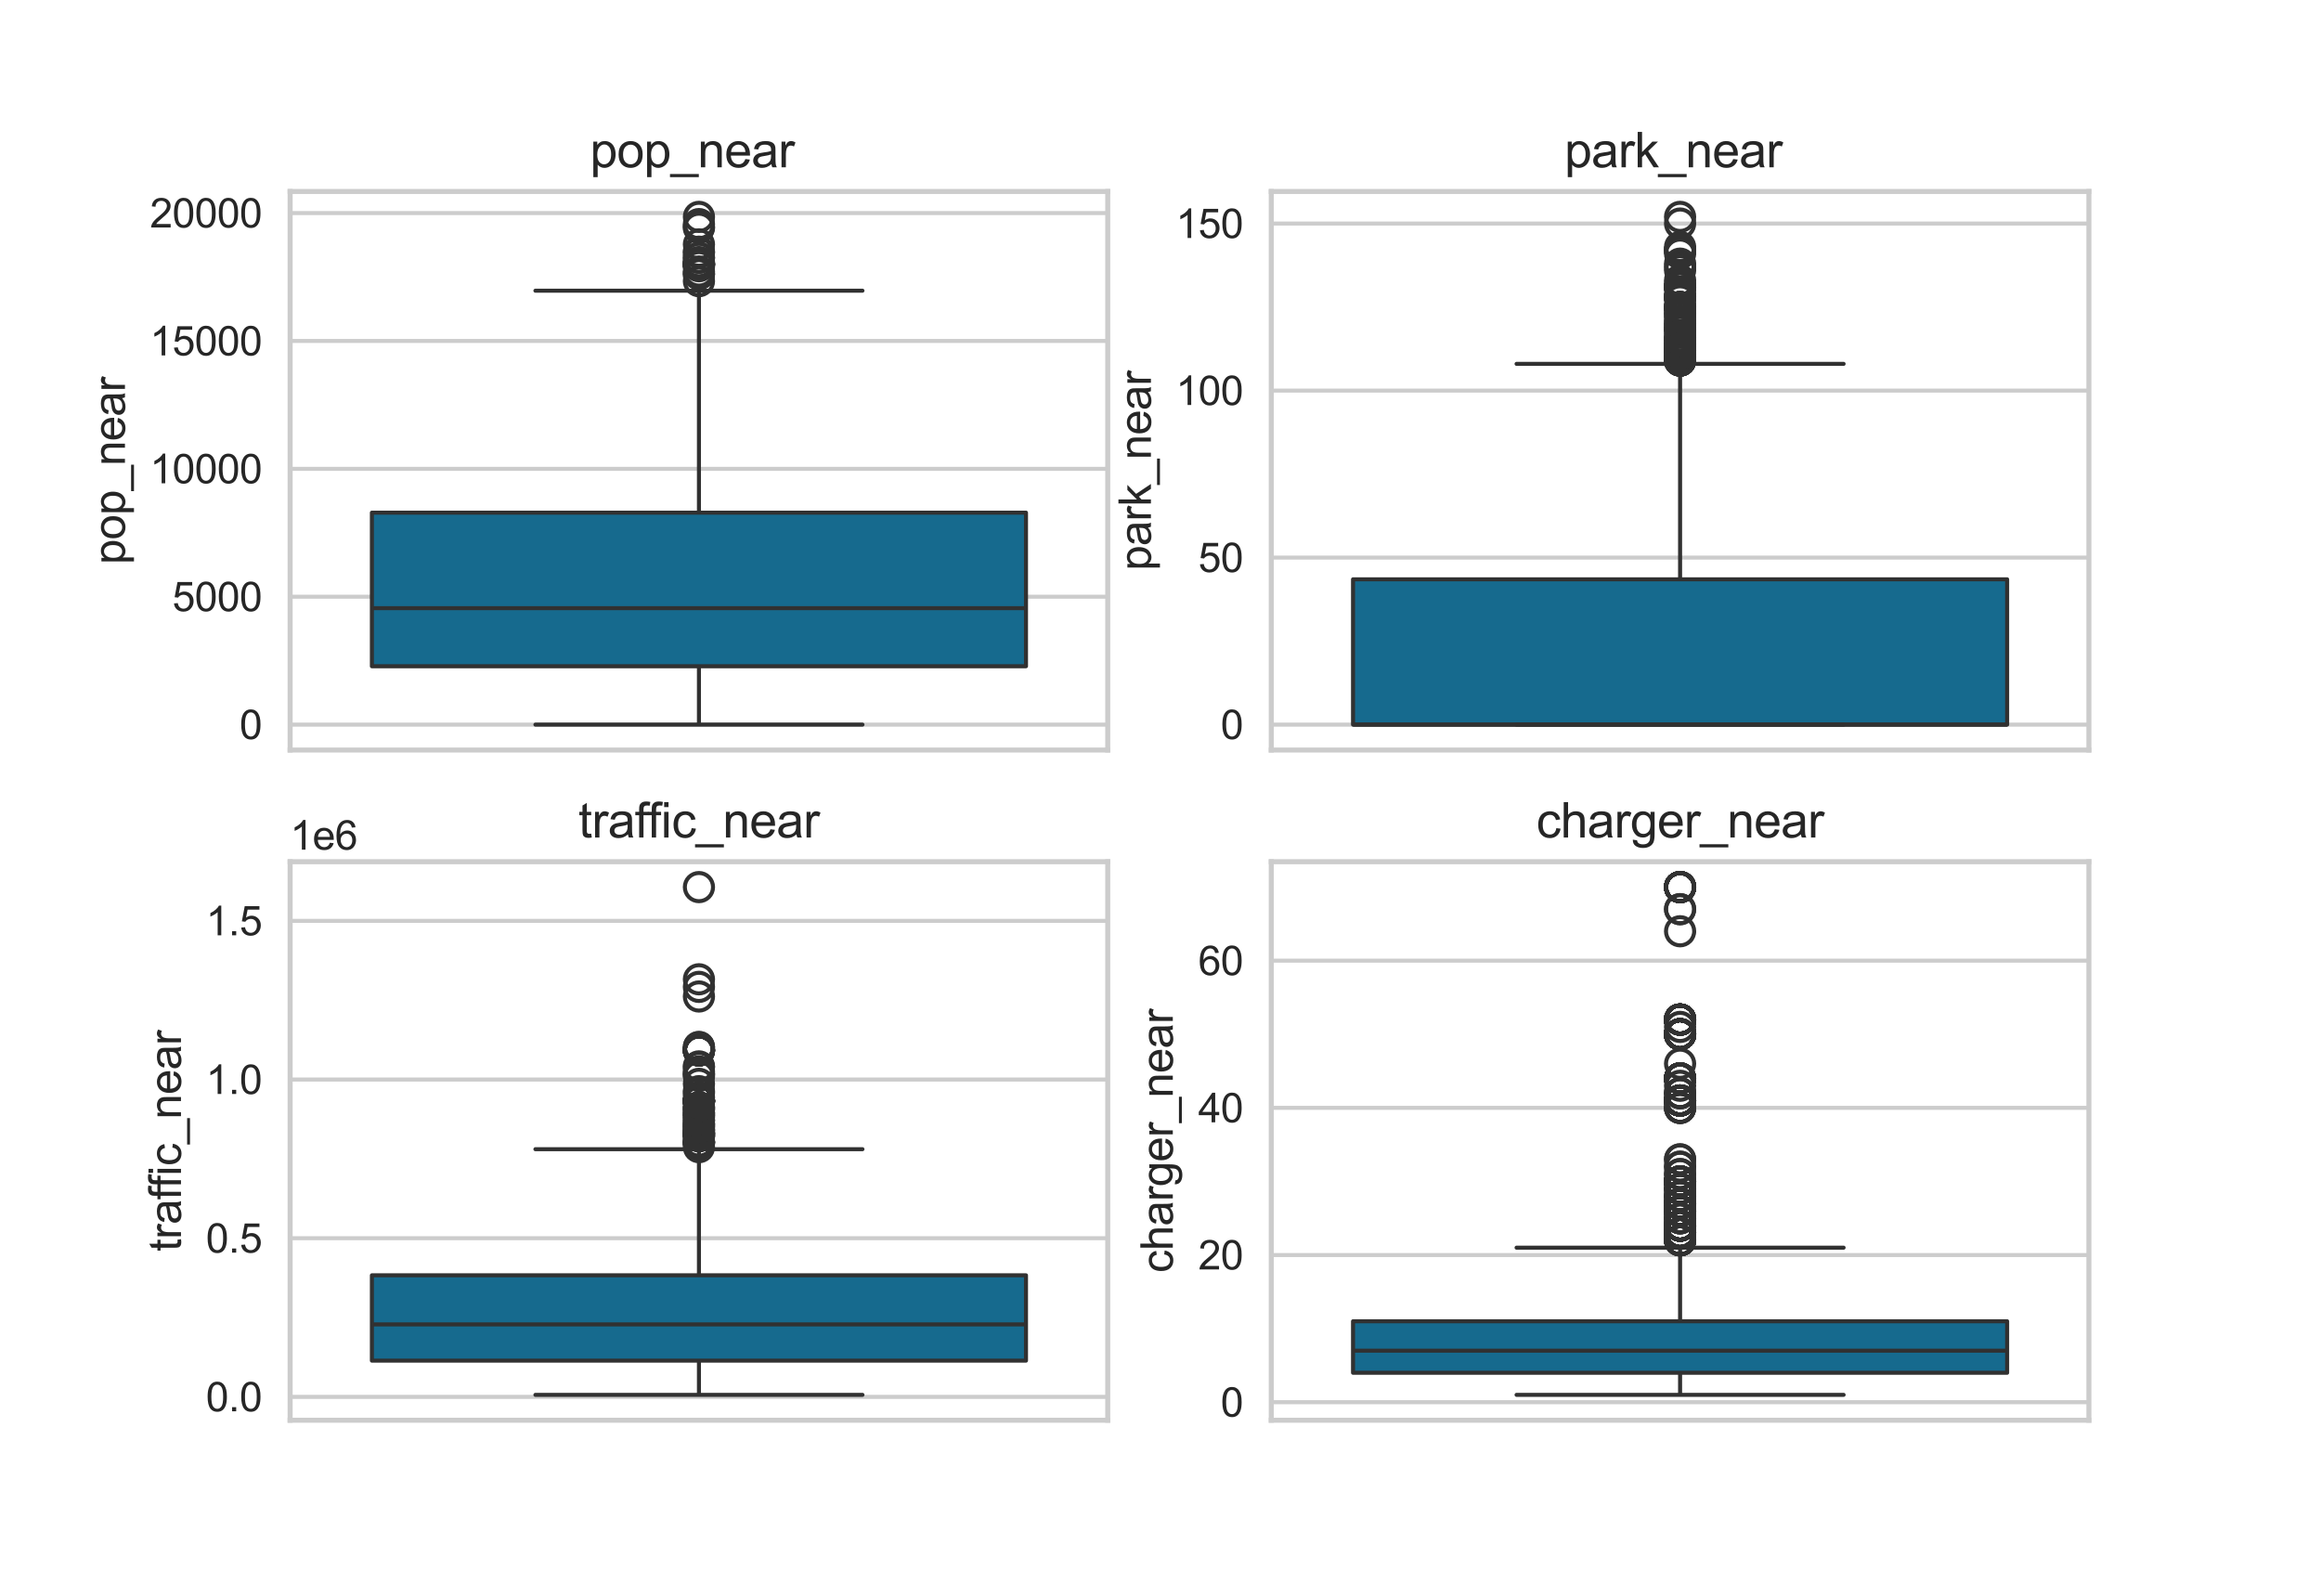 <?xml version="1.0" encoding="utf-8" standalone="no"?>
<!DOCTYPE svg PUBLIC "-//W3C//DTD SVG 1.1//EN"
  "http://www.w3.org/Graphics/SVG/1.1/DTD/svg11.dtd">
<svg xmlns:xlink="http://www.w3.org/1999/xlink" width="576pt" height="396pt" viewBox="0 0 576 396" xmlns="http://www.w3.org/2000/svg" version="1.1">
 <defs>
  <style type="text/css">*{stroke-linejoin: round; stroke-linecap: butt}</style>
 </defs>
 <g id="figure_1">
  <g id="patch_1">
   <path d="M 0 396 
L 576 396 
L 576 0 
L 0 0 
z
" style="fill: #ffffff"/>
  </g>
  <g id="axes_1">
   <g id="patch_2">
    <path d="M 72 186.12 
L 274.909 186.12 
L 274.909 47.52 
L 72 47.52 
z
" style="fill: #ffffff"/>
   </g>
   <g id="matplotlib.axis_1">
    <g id="xtick_1">
     <g id="line2d_1"/>
    </g>
   </g>
   <g id="matplotlib.axis_2">
    <g id="ytick_1">
     <g id="line2d_2">
      <path d="M 72 179.82 
L 274.909 179.82 
" clip-path="url(#pc127333640)" style="fill: none; stroke: #cccccc; stroke-linecap: round"/>
     </g>
     <g id="line2d_3"/>
     <g id="text_1">
      <!-- 0 -->
      <g style="fill: #262626" transform="translate(59.439 183.399) scale(0.1 -0.1)">
       <defs>
        <path id="ArialMT-30" d="M 266 2259 
Q 266 3072 433 3567 
Q 600 4063 929 4331 
Q 1259 4600 1759 4600 
Q 2128 4600 2406 4451 
Q 2684 4303 2865 4023 
Q 3047 3744 3150 3342 
Q 3253 2941 3253 2259 
Q 3253 1453 3087 958 
Q 2922 463 2592 192 
Q 2263 -78 1759 -78 
Q 1097 -78 719 397 
Q 266 969 266 2259 
z
M 844 2259 
Q 844 1131 1108 757 
Q 1372 384 1759 384 
Q 2147 384 2411 759 
Q 2675 1134 2675 2259 
Q 2675 3391 2411 3762 
Q 2147 4134 1753 4134 
Q 1366 4134 1134 3806 
Q 844 3388 844 2259 
z
" transform="scale(0.016)"/>
       </defs>
       <use xlink:href="#ArialMT-30"/>
      </g>
     </g>
    </g>
    <g id="ytick_2">
     <g id="line2d_4">
      <path d="M 72 148.084 
L 274.909 148.084 
" clip-path="url(#pc127333640)" style="fill: none; stroke: #cccccc; stroke-linecap: round"/>
     </g>
     <g id="line2d_5"/>
     <g id="text_2">
      <!-- 5000 -->
      <g style="fill: #262626" transform="translate(42.756 151.662) scale(0.1 -0.1)">
       <defs>
        <path id="ArialMT-35" d="M 266 1200 
L 856 1250 
Q 922 819 1161 601 
Q 1400 384 1738 384 
Q 2144 384 2425 690 
Q 2706 997 2706 1503 
Q 2706 1984 2436 2262 
Q 2166 2541 1728 2541 
Q 1456 2541 1237 2417 
Q 1019 2294 894 2097 
L 366 2166 
L 809 4519 
L 3088 4519 
L 3088 3981 
L 1259 3981 
L 1013 2750 
Q 1425 3038 1878 3038 
Q 2478 3038 2890 2622 
Q 3303 2206 3303 1553 
Q 3303 931 2941 478 
Q 2500 -78 1738 -78 
Q 1113 -78 717 272 
Q 322 622 266 1200 
z
" transform="scale(0.016)"/>
       </defs>
       <use xlink:href="#ArialMT-35"/>
       <use xlink:href="#ArialMT-30" x="55.615"/>
       <use xlink:href="#ArialMT-30" x="111.23"/>
       <use xlink:href="#ArialMT-30" x="166.846"/>
      </g>
     </g>
    </g>
    <g id="ytick_3">
     <g id="line2d_6">
      <path d="M 72 116.347 
L 274.909 116.347 
" clip-path="url(#pc127333640)" style="fill: none; stroke: #cccccc; stroke-linecap: round"/>
     </g>
     <g id="line2d_7"/>
     <g id="text_3">
      <!-- 10000 -->
      <g style="fill: #262626" transform="translate(37.195 119.926) scale(0.1 -0.1)">
       <defs>
        <path id="ArialMT-31" d="M 2384 0 
L 1822 0 
L 1822 3584 
Q 1619 3391 1289 3197 
Q 959 3003 697 2906 
L 697 3450 
Q 1169 3672 1522 3987 
Q 1875 4303 2022 4600 
L 2384 4600 
L 2384 0 
z
" transform="scale(0.016)"/>
       </defs>
       <use xlink:href="#ArialMT-31"/>
       <use xlink:href="#ArialMT-30" x="55.615"/>
       <use xlink:href="#ArialMT-30" x="111.23"/>
       <use xlink:href="#ArialMT-30" x="166.846"/>
       <use xlink:href="#ArialMT-30" x="222.461"/>
      </g>
     </g>
    </g>
    <g id="ytick_4">
     <g id="line2d_8">
      <path d="M 72 84.611 
L 274.909 84.611 
" clip-path="url(#pc127333640)" style="fill: none; stroke: #cccccc; stroke-linecap: round"/>
     </g>
     <g id="line2d_9"/>
     <g id="text_4">
      <!-- 15000 -->
      <g style="fill: #262626" transform="translate(37.195 88.19) scale(0.1 -0.1)">
       <use xlink:href="#ArialMT-31"/>
       <use xlink:href="#ArialMT-35" x="55.615"/>
       <use xlink:href="#ArialMT-30" x="111.23"/>
       <use xlink:href="#ArialMT-30" x="166.846"/>
       <use xlink:href="#ArialMT-30" x="222.461"/>
      </g>
     </g>
    </g>
    <g id="ytick_5">
     <g id="line2d_10">
      <path d="M 72 52.874 
L 274.909 52.874 
" clip-path="url(#pc127333640)" style="fill: none; stroke: #cccccc; stroke-linecap: round"/>
     </g>
     <g id="line2d_11"/>
     <g id="text_5">
      <!-- 20000 -->
      <g style="fill: #262626" transform="translate(37.195 56.453) scale(0.1 -0.1)">
       <defs>
        <path id="ArialMT-32" d="M 3222 541 
L 3222 0 
L 194 0 
Q 188 203 259 391 
Q 375 700 629 1000 
Q 884 1300 1366 1694 
Q 2113 2306 2375 2664 
Q 2638 3022 2638 3341 
Q 2638 3675 2398 3904 
Q 2159 4134 1775 4134 
Q 1369 4134 1125 3890 
Q 881 3647 878 3216 
L 300 3275 
Q 359 3922 746 4261 
Q 1134 4600 1788 4600 
Q 2447 4600 2831 4234 
Q 3216 3869 3216 3328 
Q 3216 3053 3103 2787 
Q 2991 2522 2730 2228 
Q 2469 1934 1863 1422 
Q 1356 997 1212 845 
Q 1069 694 975 541 
L 3222 541 
z
" transform="scale(0.016)"/>
       </defs>
       <use xlink:href="#ArialMT-32"/>
       <use xlink:href="#ArialMT-30" x="55.615"/>
       <use xlink:href="#ArialMT-30" x="111.23"/>
       <use xlink:href="#ArialMT-30" x="166.846"/>
       <use xlink:href="#ArialMT-30" x="222.461"/>
      </g>
     </g>
    </g>
    <g id="text_6">
     <!-- pop_near -->
     <g style="fill: #262626" transform="translate(31.009 140.061) rotate(-90) scale(0.11 -0.11)">
      <defs>
       <path id="ArialMT-70" d="M 422 -1272 
L 422 3319 
L 934 3319 
L 934 2888 
Q 1116 3141 1344 3267 
Q 1572 3394 1897 3394 
Q 2322 3394 2647 3175 
Q 2972 2956 3137 2557 
Q 3303 2159 3303 1684 
Q 3303 1175 3120 767 
Q 2938 359 2589 142 
Q 2241 -75 1856 -75 
Q 1575 -75 1351 44 
Q 1128 163 984 344 
L 984 -1272 
L 422 -1272 
z
M 931 1641 
Q 931 1000 1190 694 
Q 1450 388 1819 388 
Q 2194 388 2461 705 
Q 2728 1022 2728 1688 
Q 2728 2322 2467 2637 
Q 2206 2953 1844 2953 
Q 1484 2953 1207 2617 
Q 931 2281 931 1641 
z
" transform="scale(0.016)"/>
       <path id="ArialMT-6f" d="M 213 1659 
Q 213 2581 725 3025 
Q 1153 3394 1769 3394 
Q 2453 3394 2887 2945 
Q 3322 2497 3322 1706 
Q 3322 1066 3130 698 
Q 2938 331 2570 128 
Q 2203 -75 1769 -75 
Q 1072 -75 642 372 
Q 213 819 213 1659 
z
M 791 1659 
Q 791 1022 1069 705 
Q 1347 388 1769 388 
Q 2188 388 2466 706 
Q 2744 1025 2744 1678 
Q 2744 2294 2464 2611 
Q 2184 2928 1769 2928 
Q 1347 2928 1069 2612 
Q 791 2297 791 1659 
z
" transform="scale(0.016)"/>
       <path id="ArialMT-5f" d="M -97 -1272 
L -97 -866 
L 3631 -866 
L 3631 -1272 
L -97 -1272 
z
" transform="scale(0.016)"/>
       <path id="ArialMT-6e" d="M 422 0 
L 422 3319 
L 928 3319 
L 928 2847 
Q 1294 3394 1984 3394 
Q 2284 3394 2536 3286 
Q 2788 3178 2913 3003 
Q 3038 2828 3088 2588 
Q 3119 2431 3119 2041 
L 3119 0 
L 2556 0 
L 2556 2019 
Q 2556 2363 2490 2533 
Q 2425 2703 2258 2804 
Q 2091 2906 1866 2906 
Q 1506 2906 1245 2678 
Q 984 2450 984 1813 
L 984 0 
L 422 0 
z
" transform="scale(0.016)"/>
       <path id="ArialMT-65" d="M 2694 1069 
L 3275 997 
Q 3138 488 2766 206 
Q 2394 -75 1816 -75 
Q 1088 -75 661 373 
Q 234 822 234 1631 
Q 234 2469 665 2931 
Q 1097 3394 1784 3394 
Q 2450 3394 2872 2941 
Q 3294 2488 3294 1666 
Q 3294 1616 3291 1516 
L 816 1516 
Q 847 969 1125 678 
Q 1403 388 1819 388 
Q 2128 388 2347 550 
Q 2566 713 2694 1069 
z
M 847 1978 
L 2700 1978 
Q 2663 2397 2488 2606 
Q 2219 2931 1791 2931 
Q 1403 2931 1139 2672 
Q 875 2413 847 1978 
z
" transform="scale(0.016)"/>
       <path id="ArialMT-61" d="M 2588 409 
Q 2275 144 1986 34 
Q 1697 -75 1366 -75 
Q 819 -75 525 192 
Q 231 459 231 875 
Q 231 1119 342 1320 
Q 453 1522 633 1644 
Q 813 1766 1038 1828 
Q 1203 1872 1538 1913 
Q 2219 1994 2541 2106 
Q 2544 2222 2544 2253 
Q 2544 2597 2384 2738 
Q 2169 2928 1744 2928 
Q 1347 2928 1158 2789 
Q 969 2650 878 2297 
L 328 2372 
Q 403 2725 575 2942 
Q 747 3159 1072 3276 
Q 1397 3394 1825 3394 
Q 2250 3394 2515 3294 
Q 2781 3194 2906 3042 
Q 3031 2891 3081 2659 
Q 3109 2516 3109 2141 
L 3109 1391 
Q 3109 606 3145 398 
Q 3181 191 3288 0 
L 2700 0 
Q 2613 175 2588 409 
z
M 2541 1666 
Q 2234 1541 1622 1453 
Q 1275 1403 1131 1340 
Q 988 1278 909 1158 
Q 831 1038 831 891 
Q 831 666 1001 516 
Q 1172 366 1500 366 
Q 1825 366 2078 508 
Q 2331 650 2450 897 
Q 2541 1088 2541 1459 
L 2541 1666 
z
" transform="scale(0.016)"/>
       <path id="ArialMT-72" d="M 416 0 
L 416 3319 
L 922 3319 
L 922 2816 
Q 1116 3169 1280 3281 
Q 1444 3394 1641 3394 
Q 1925 3394 2219 3213 
L 2025 2691 
Q 1819 2813 1613 2813 
Q 1428 2813 1281 2702 
Q 1134 2591 1072 2394 
Q 978 2094 978 1738 
L 978 0 
L 416 0 
z
" transform="scale(0.016)"/>
      </defs>
      <use xlink:href="#ArialMT-70"/>
      <use xlink:href="#ArialMT-6f" x="55.615"/>
      <use xlink:href="#ArialMT-70" x="111.23"/>
      <use xlink:href="#ArialMT-5f" x="166.846"/>
      <use xlink:href="#ArialMT-6e" x="222.461"/>
      <use xlink:href="#ArialMT-65" x="278.076"/>
      <use xlink:href="#ArialMT-61" x="333.691"/>
      <use xlink:href="#ArialMT-72" x="389.307"/>
     </g>
    </g>
   </g>
   <g id="patch_3">
    <path d="M 92.291 165.335 
L 254.618 165.335 
L 254.618 127.217 
L 92.291 127.217 
L 92.291 165.335 
z
" clip-path="url(#pc127333640)" style="fill: #166a8e; stroke: #313131; stroke-linejoin: miter"/>
   </g>
   <g id="line2d_12">
    <path d="M 173.455 165.335 
L 173.455 179.82 
" clip-path="url(#pc127333640)" style="fill: none; stroke: #313131"/>
   </g>
   <g id="line2d_13">
    <path d="M 173.455 127.217 
L 173.455 72.138 
" clip-path="url(#pc127333640)" style="fill: none; stroke: #313131"/>
   </g>
   <g id="line2d_14">
    <path d="M 132.873 179.82 
L 214.036 179.82 
" clip-path="url(#pc127333640)" style="fill: none; stroke: #313131; stroke-linecap: round"/>
   </g>
   <g id="line2d_15">
    <path d="M 132.873 72.138 
L 214.036 72.138 
" clip-path="url(#pc127333640)" style="fill: none; stroke: #313131; stroke-linecap: round"/>
   </g>
   <g id="line2d_16">
    <defs>
     <path id="m8202aa48ab" d="M 0 3.5 
C 0.928 3.5 1.819 3.131 2.475 2.475 
C 3.131 1.819 3.5 0.928 3.5 0 
C 3.5 -0.928 3.131 -1.819 2.475 -2.475 
C 1.819 -3.131 0.928 -3.5 0 -3.5 
C -0.928 -3.5 -1.819 -3.131 -2.475 -2.475 
C -3.131 -1.819 -3.5 -0.928 -3.5 0 
C -3.5 0.928 -3.131 1.819 -2.475 2.475 
C -1.819 3.131 -0.928 3.5 0 3.5 
z
" style="stroke: #313131"/>
    </defs>
    <g clip-path="url(#pc127333640)">
     <use xlink:href="#m8202aa48ab" x="173.455" y="60.643" style="fill-opacity: 0; stroke: #313131"/>
     <use xlink:href="#m8202aa48ab" x="173.455" y="63.969" style="fill-opacity: 0; stroke: #313131"/>
     <use xlink:href="#m8202aa48ab" x="173.455" y="63.969" style="fill-opacity: 0; stroke: #313131"/>
     <use xlink:href="#m8202aa48ab" x="173.455" y="67.371" style="fill-opacity: 0; stroke: #313131"/>
     <use xlink:href="#m8202aa48ab" x="173.455" y="66.064" style="fill-opacity: 0; stroke: #313131"/>
     <use xlink:href="#m8202aa48ab" x="173.455" y="55.61" style="fill-opacity: 0; stroke: #313131"/>
     <use xlink:href="#m8202aa48ab" x="173.455" y="65.658" style="fill-opacity: 0; stroke: #313131"/>
     <use xlink:href="#m8202aa48ab" x="173.455" y="65.658" style="fill-opacity: 0; stroke: #313131"/>
     <use xlink:href="#m8202aa48ab" x="173.455" y="65.658" style="fill-opacity: 0; stroke: #313131"/>
     <use xlink:href="#m8202aa48ab" x="173.455" y="53.82" style="fill-opacity: 0; stroke: #313131"/>
     <use xlink:href="#m8202aa48ab" x="173.455" y="56.314" style="fill-opacity: 0; stroke: #313131"/>
     <use xlink:href="#m8202aa48ab" x="173.455" y="62.452" style="fill-opacity: 0; stroke: #313131"/>
     <use xlink:href="#m8202aa48ab" x="173.455" y="56.524" style="fill-opacity: 0; stroke: #313131"/>
     <use xlink:href="#m8202aa48ab" x="173.455" y="62.719" style="fill-opacity: 0; stroke: #313131"/>
     <use xlink:href="#m8202aa48ab" x="173.455" y="69.777" style="fill-opacity: 0; stroke: #313131"/>
     <use xlink:href="#m8202aa48ab" x="173.455" y="65.036" style="fill-opacity: 0; stroke: #313131"/>
     <use xlink:href="#m8202aa48ab" x="173.455" y="65.518" style="fill-opacity: 0; stroke: #313131"/>
     <use xlink:href="#m8202aa48ab" x="173.455" y="65.518" style="fill-opacity: 0; stroke: #313131"/>
     <use xlink:href="#m8202aa48ab" x="173.455" y="65.518" style="fill-opacity: 0; stroke: #313131"/>
     <use xlink:href="#m8202aa48ab" x="173.455" y="65.518" style="fill-opacity: 0; stroke: #313131"/>
     <use xlink:href="#m8202aa48ab" x="173.455" y="68.013" style="fill-opacity: 0; stroke: #313131"/>
     <use xlink:href="#m8202aa48ab" x="173.455" y="68.013" style="fill-opacity: 0; stroke: #313131"/>
    </g>
   </g>
   <g id="line2d_17">
    <path d="M 92.291 150.921 
L 254.618 150.921 
" clip-path="url(#pc127333640)" style="fill: none; stroke: #313131"/>
   </g>
   <g id="patch_4">
    <path d="M 72 186.12 
L 72 47.52 
" style="fill: none; stroke: #cccccc; stroke-width: 1.25; stroke-linejoin: miter; stroke-linecap: square"/>
   </g>
   <g id="patch_5">
    <path d="M 274.909 186.12 
L 274.909 47.52 
" style="fill: none; stroke: #cccccc; stroke-width: 1.25; stroke-linejoin: miter; stroke-linecap: square"/>
   </g>
   <g id="patch_6">
    <path d="M 72 186.12 
L 274.909 186.12 
" style="fill: none; stroke: #cccccc; stroke-width: 1.25; stroke-linejoin: miter; stroke-linecap: square"/>
   </g>
   <g id="patch_7">
    <path d="M 72 47.52 
L 274.909 47.52 
" style="fill: none; stroke: #cccccc; stroke-width: 1.25; stroke-linejoin: miter; stroke-linecap: square"/>
   </g>
   <g id="text_7">
    <!-- pop_near  -->
    <g style="fill: #262626" transform="translate(146.434 41.52) scale(0.12 -0.12)">
     <defs>
      <path id="ArialMT-20" transform="scale(0.016)"/>
     </defs>
     <use xlink:href="#ArialMT-70"/>
     <use xlink:href="#ArialMT-6f" x="55.615"/>
     <use xlink:href="#ArialMT-70" x="111.23"/>
     <use xlink:href="#ArialMT-5f" x="166.846"/>
     <use xlink:href="#ArialMT-6e" x="222.461"/>
     <use xlink:href="#ArialMT-65" x="278.076"/>
     <use xlink:href="#ArialMT-61" x="333.691"/>
     <use xlink:href="#ArialMT-72" x="389.307"/>
     <use xlink:href="#ArialMT-20" x="422.607"/>
    </g>
   </g>
  </g>
  <g id="axes_2">
   <g id="patch_8">
    <path d="M 315.491 186.12 
L 518.4 186.12 
L 518.4 47.52 
L 315.491 47.52 
z
" style="fill: #ffffff"/>
   </g>
   <g id="matplotlib.axis_3">
    <g id="xtick_2">
     <g id="line2d_18"/>
    </g>
   </g>
   <g id="matplotlib.axis_4">
    <g id="ytick_6">
     <g id="line2d_19">
      <path d="M 315.491 179.82 
L 518.4 179.82 
" clip-path="url(#p73f35c99f3)" style="fill: none; stroke: #cccccc; stroke-linecap: round"/>
     </g>
     <g id="line2d_20"/>
     <g id="text_8">
      <!-- 0 -->
      <g style="fill: #262626" transform="translate(302.93 183.399) scale(0.1 -0.1)">
       <use xlink:href="#ArialMT-30"/>
      </g>
     </g>
    </g>
    <g id="ytick_7">
     <g id="line2d_21">
      <path d="M 315.491 138.373 
L 518.4 138.373 
" clip-path="url(#p73f35c99f3)" style="fill: none; stroke: #cccccc; stroke-linecap: round"/>
     </g>
     <g id="line2d_22"/>
     <g id="text_9">
      <!-- 50 -->
      <g style="fill: #262626" transform="translate(297.369 141.952) scale(0.1 -0.1)">
       <use xlink:href="#ArialMT-35"/>
       <use xlink:href="#ArialMT-30" x="55.615"/>
      </g>
     </g>
    </g>
    <g id="ytick_8">
     <g id="line2d_23">
      <path d="M 315.491 96.925 
L 518.4 96.925 
" clip-path="url(#p73f35c99f3)" style="fill: none; stroke: #cccccc; stroke-linecap: round"/>
     </g>
     <g id="line2d_24"/>
     <g id="text_10">
      <!-- 100 -->
      <g style="fill: #262626" transform="translate(291.808 100.504) scale(0.1 -0.1)">
       <use xlink:href="#ArialMT-31"/>
       <use xlink:href="#ArialMT-30" x="55.615"/>
       <use xlink:href="#ArialMT-30" x="111.23"/>
      </g>
     </g>
    </g>
    <g id="ytick_9">
     <g id="line2d_25">
      <path d="M 315.491 55.478 
L 518.4 55.478 
" clip-path="url(#p73f35c99f3)" style="fill: none; stroke: #cccccc; stroke-linecap: round"/>
     </g>
     <g id="line2d_26"/>
     <g id="text_11">
      <!-- 150 -->
      <g style="fill: #262626" transform="translate(291.808 59.057) scale(0.1 -0.1)">
       <use xlink:href="#ArialMT-31"/>
       <use xlink:href="#ArialMT-35" x="55.615"/>
       <use xlink:href="#ArialMT-30" x="111.23"/>
      </g>
     </g>
    </g>
    <g id="text_12">
     <!-- park_near -->
     <g style="fill: #262626" transform="translate(285.622 141.584) rotate(-90) scale(0.11 -0.11)">
      <defs>
       <path id="ArialMT-6b" d="M 425 0 
L 425 4581 
L 988 4581 
L 988 1969 
L 2319 3319 
L 3047 3319 
L 1778 2088 
L 3175 0 
L 2481 0 
L 1384 1697 
L 988 1316 
L 988 0 
L 425 0 
z
" transform="scale(0.016)"/>
      </defs>
      <use xlink:href="#ArialMT-70"/>
      <use xlink:href="#ArialMT-61" x="55.615"/>
      <use xlink:href="#ArialMT-72" x="111.23"/>
      <use xlink:href="#ArialMT-6b" x="144.531"/>
      <use xlink:href="#ArialMT-5f" x="194.531"/>
      <use xlink:href="#ArialMT-6e" x="250.146"/>
      <use xlink:href="#ArialMT-65" x="305.762"/>
      <use xlink:href="#ArialMT-61" x="361.377"/>
      <use xlink:href="#ArialMT-72" x="416.992"/>
     </g>
    </g>
   </g>
   <g id="patch_9">
    <path d="M 335.782 179.82 
L 498.109 179.82 
L 498.109 143.761 
L 335.782 143.761 
L 335.782 179.82 
z
" clip-path="url(#p73f35c99f3)" style="fill: #166a8e; stroke: #313131; stroke-linejoin: miter"/>
   </g>
   <g id="line2d_27">
    <path d="M 416.945 179.82 
L 416.945 179.82 
" clip-path="url(#p73f35c99f3)" style="fill: none; stroke: #313131"/>
   </g>
   <g id="line2d_28">
    <path d="M 416.945 143.761 
L 416.945 90.294 
" clip-path="url(#p73f35c99f3)" style="fill: none; stroke: #313131"/>
   </g>
   <g id="line2d_29">
    <path d="M 376.364 179.82 
L 457.527 179.82 
" clip-path="url(#p73f35c99f3)" style="fill: none; stroke: #313131; stroke-linecap: round"/>
   </g>
   <g id="line2d_30">
    <path d="M 376.364 90.294 
L 457.527 90.294 
" clip-path="url(#p73f35c99f3)" style="fill: none; stroke: #313131; stroke-linecap: round"/>
   </g>
   <g id="line2d_31">
    <g clip-path="url(#p73f35c99f3)">
     <use xlink:href="#m8202aa48ab" x="416.945" y="83.662" style="fill-opacity: 0; stroke: #313131"/>
     <use xlink:href="#m8202aa48ab" x="416.945" y="89.465" style="fill-opacity: 0; stroke: #313131"/>
     <use xlink:href="#m8202aa48ab" x="416.945" y="86.978" style="fill-opacity: 0; stroke: #313131"/>
     <use xlink:href="#m8202aa48ab" x="416.945" y="79.517" style="fill-opacity: 0; stroke: #313131"/>
     <use xlink:href="#m8202aa48ab" x="416.945" y="87.807" style="fill-opacity: 0; stroke: #313131"/>
     <use xlink:href="#m8202aa48ab" x="416.945" y="84.491" style="fill-opacity: 0; stroke: #313131"/>
     <use xlink:href="#m8202aa48ab" x="416.945" y="82.004" style="fill-opacity: 0; stroke: #313131"/>
     <use xlink:href="#m8202aa48ab" x="416.945" y="87.807" style="fill-opacity: 0; stroke: #313131"/>
     <use xlink:href="#m8202aa48ab" x="416.945" y="80.346" style="fill-opacity: 0; stroke: #313131"/>
     <use xlink:href="#m8202aa48ab" x="416.945" y="80.346" style="fill-opacity: 0; stroke: #313131"/>
     <use xlink:href="#m8202aa48ab" x="416.945" y="86.149" style="fill-opacity: 0; stroke: #313131"/>
     <use xlink:href="#m8202aa48ab" x="416.945" y="81.175" style="fill-opacity: 0; stroke: #313131"/>
     <use xlink:href="#m8202aa48ab" x="416.945" y="73.715" style="fill-opacity: 0; stroke: #313131"/>
     <use xlink:href="#m8202aa48ab" x="416.945" y="86.978" style="fill-opacity: 0; stroke: #313131"/>
     <use xlink:href="#m8202aa48ab" x="416.945" y="81.175" style="fill-opacity: 0; stroke: #313131"/>
     <use xlink:href="#m8202aa48ab" x="416.945" y="76.202" style="fill-opacity: 0; stroke: #313131"/>
     <use xlink:href="#m8202aa48ab" x="416.945" y="76.202" style="fill-opacity: 0; stroke: #313131"/>
     <use xlink:href="#m8202aa48ab" x="416.945" y="88.636" style="fill-opacity: 0; stroke: #313131"/>
     <use xlink:href="#m8202aa48ab" x="416.945" y="69.57" style="fill-opacity: 0; stroke: #313131"/>
     <use xlink:href="#m8202aa48ab" x="416.945" y="62.109" style="fill-opacity: 0; stroke: #313131"/>
     <use xlink:href="#m8202aa48ab" x="416.945" y="82.004" style="fill-opacity: 0; stroke: #313131"/>
     <use xlink:href="#m8202aa48ab" x="416.945" y="86.149" style="fill-opacity: 0; stroke: #313131"/>
     <use xlink:href="#m8202aa48ab" x="416.945" y="72.886" style="fill-opacity: 0; stroke: #313131"/>
     <use xlink:href="#m8202aa48ab" x="416.945" y="62.938" style="fill-opacity: 0; stroke: #313131"/>
     <use xlink:href="#m8202aa48ab" x="416.945" y="88.636" style="fill-opacity: 0; stroke: #313131"/>
     <use xlink:href="#m8202aa48ab" x="416.945" y="88.636" style="fill-opacity: 0; stroke: #313131"/>
     <use xlink:href="#m8202aa48ab" x="416.945" y="77.859" style="fill-opacity: 0; stroke: #313131"/>
     <use xlink:href="#m8202aa48ab" x="416.945" y="71.228" style="fill-opacity: 0; stroke: #313131"/>
     <use xlink:href="#m8202aa48ab" x="416.945" y="61.281" style="fill-opacity: 0; stroke: #313131"/>
     <use xlink:href="#m8202aa48ab" x="416.945" y="89.465" style="fill-opacity: 0; stroke: #313131"/>
     <use xlink:href="#m8202aa48ab" x="416.945" y="66.254" style="fill-opacity: 0; stroke: #313131"/>
     <use xlink:href="#m8202aa48ab" x="416.945" y="77.859" style="fill-opacity: 0; stroke: #313131"/>
     <use xlink:href="#m8202aa48ab" x="416.945" y="88.636" style="fill-opacity: 0; stroke: #313131"/>
     <use xlink:href="#m8202aa48ab" x="416.945" y="88.636" style="fill-opacity: 0; stroke: #313131"/>
     <use xlink:href="#m8202aa48ab" x="416.945" y="86.149" style="fill-opacity: 0; stroke: #313131"/>
     <use xlink:href="#m8202aa48ab" x="416.945" y="86.978" style="fill-opacity: 0; stroke: #313131"/>
     <use xlink:href="#m8202aa48ab" x="416.945" y="87.807" style="fill-opacity: 0; stroke: #313131"/>
     <use xlink:href="#m8202aa48ab" x="416.945" y="89.465" style="fill-opacity: 0; stroke: #313131"/>
     <use xlink:href="#m8202aa48ab" x="416.945" y="89.465" style="fill-opacity: 0; stroke: #313131"/>
     <use xlink:href="#m8202aa48ab" x="416.945" y="86.978" style="fill-opacity: 0; stroke: #313131"/>
     <use xlink:href="#m8202aa48ab" x="416.945" y="85.32" style="fill-opacity: 0; stroke: #313131"/>
     <use xlink:href="#m8202aa48ab" x="416.945" y="74.544" style="fill-opacity: 0; stroke: #313131"/>
     <use xlink:href="#m8202aa48ab" x="416.945" y="71.228" style="fill-opacity: 0; stroke: #313131"/>
     <use xlink:href="#m8202aa48ab" x="416.945" y="55.478" style="fill-opacity: 0; stroke: #313131"/>
     <use xlink:href="#m8202aa48ab" x="416.945" y="76.202" style="fill-opacity: 0; stroke: #313131"/>
     <use xlink:href="#m8202aa48ab" x="416.945" y="67.083" style="fill-opacity: 0; stroke: #313131"/>
     <use xlink:href="#m8202aa48ab" x="416.945" y="70.399" style="fill-opacity: 0; stroke: #313131"/>
     <use xlink:href="#m8202aa48ab" x="416.945" y="65.425" style="fill-opacity: 0; stroke: #313131"/>
     <use xlink:href="#m8202aa48ab" x="416.945" y="85.32" style="fill-opacity: 0; stroke: #313131"/>
     <use xlink:href="#m8202aa48ab" x="416.945" y="53.82" style="fill-opacity: 0; stroke: #313131"/>
     <use xlink:href="#m8202aa48ab" x="416.945" y="82.004" style="fill-opacity: 0; stroke: #313131"/>
     <use xlink:href="#m8202aa48ab" x="416.945" y="85.32" style="fill-opacity: 0; stroke: #313131"/>
     <use xlink:href="#m8202aa48ab" x="416.945" y="83.662" style="fill-opacity: 0; stroke: #313131"/>
     <use xlink:href="#m8202aa48ab" x="416.945" y="86.978" style="fill-opacity: 0; stroke: #313131"/>
     <use xlink:href="#m8202aa48ab" x="416.945" y="77.031" style="fill-opacity: 0; stroke: #313131"/>
     <use xlink:href="#m8202aa48ab" x="416.945" y="78.688" style="fill-opacity: 0; stroke: #313131"/>
     <use xlink:href="#m8202aa48ab" x="416.945" y="71.228" style="fill-opacity: 0; stroke: #313131"/>
     <use xlink:href="#m8202aa48ab" x="416.945" y="71.228" style="fill-opacity: 0; stroke: #313131"/>
     <use xlink:href="#m8202aa48ab" x="416.945" y="71.228" style="fill-opacity: 0; stroke: #313131"/>
     <use xlink:href="#m8202aa48ab" x="416.945" y="71.228" style="fill-opacity: 0; stroke: #313131"/>
     <use xlink:href="#m8202aa48ab" x="416.945" y="62.109" style="fill-opacity: 0; stroke: #313131"/>
     <use xlink:href="#m8202aa48ab" x="416.945" y="62.109" style="fill-opacity: 0; stroke: #313131"/>
     <use xlink:href="#m8202aa48ab" x="416.945" y="89.465" style="fill-opacity: 0; stroke: #313131"/>
     <use xlink:href="#m8202aa48ab" x="416.945" y="89.465" style="fill-opacity: 0; stroke: #313131"/>
     <use xlink:href="#m8202aa48ab" x="416.945" y="76.202" style="fill-opacity: 0; stroke: #313131"/>
     <use xlink:href="#m8202aa48ab" x="416.945" y="76.202" style="fill-opacity: 0; stroke: #313131"/>
     <use xlink:href="#m8202aa48ab" x="416.945" y="73.715" style="fill-opacity: 0; stroke: #313131"/>
     <use xlink:href="#m8202aa48ab" x="416.945" y="73.715" style="fill-opacity: 0; stroke: #313131"/>
     <use xlink:href="#m8202aa48ab" x="416.945" y="73.715" style="fill-opacity: 0; stroke: #313131"/>
     <use xlink:href="#m8202aa48ab" x="416.945" y="84.491" style="fill-opacity: 0; stroke: #313131"/>
     <use xlink:href="#m8202aa48ab" x="416.945" y="83.662" style="fill-opacity: 0; stroke: #313131"/>
     <use xlink:href="#m8202aa48ab" x="416.945" y="89.465" style="fill-opacity: 0; stroke: #313131"/>
    </g>
   </g>
   <g id="line2d_32">
    <path d="M 335.782 179.82 
L 498.109 179.82 
" clip-path="url(#p73f35c99f3)" style="fill: none; stroke: #313131"/>
   </g>
   <g id="patch_10">
    <path d="M 315.491 186.12 
L 315.491 47.52 
" style="fill: none; stroke: #cccccc; stroke-width: 1.25; stroke-linejoin: miter; stroke-linecap: square"/>
   </g>
   <g id="patch_11">
    <path d="M 518.4 186.12 
L 518.4 47.52 
" style="fill: none; stroke: #cccccc; stroke-width: 1.25; stroke-linejoin: miter; stroke-linecap: square"/>
   </g>
   <g id="patch_12">
    <path d="M 315.491 186.12 
L 518.4 186.12 
" style="fill: none; stroke: #cccccc; stroke-width: 1.25; stroke-linejoin: miter; stroke-linecap: square"/>
   </g>
   <g id="patch_13">
    <path d="M 315.491 47.52 
L 518.4 47.52 
" style="fill: none; stroke: #cccccc; stroke-width: 1.25; stroke-linejoin: miter; stroke-linecap: square"/>
   </g>
   <g id="text_13">
    <!-- park_near  -->
    <g style="fill: #262626" transform="translate(388.264 41.52) scale(0.12 -0.12)">
     <use xlink:href="#ArialMT-70"/>
     <use xlink:href="#ArialMT-61" x="55.615"/>
     <use xlink:href="#ArialMT-72" x="111.23"/>
     <use xlink:href="#ArialMT-6b" x="144.531"/>
     <use xlink:href="#ArialMT-5f" x="194.531"/>
     <use xlink:href="#ArialMT-6e" x="250.146"/>
     <use xlink:href="#ArialMT-65" x="305.762"/>
     <use xlink:href="#ArialMT-61" x="361.377"/>
     <use xlink:href="#ArialMT-72" x="416.992"/>
     <use xlink:href="#ArialMT-20" x="450.293"/>
    </g>
   </g>
  </g>
  <g id="axes_3">
   <g id="patch_14">
    <path d="M 72 352.44 
L 274.909 352.44 
L 274.909 213.84 
L 72 213.84 
z
" style="fill: #ffffff"/>
   </g>
   <g id="matplotlib.axis_5">
    <g id="xtick_3">
     <g id="line2d_33"/>
    </g>
   </g>
   <g id="matplotlib.axis_6">
    <g id="ytick_10">
     <g id="line2d_34">
      <path d="M 72 346.644 
L 274.909 346.644 
" clip-path="url(#pa4c8e25a43)" style="fill: none; stroke: #cccccc; stroke-linecap: round"/>
     </g>
     <g id="line2d_35"/>
     <g id="text_14">
      <!-- 0.0 -->
      <g style="fill: #262626" transform="translate(51.1 350.223) scale(0.1 -0.1)">
       <defs>
        <path id="ArialMT-2e" d="M 581 0 
L 581 641 
L 1222 641 
L 1222 0 
L 581 0 
z
" transform="scale(0.016)"/>
       </defs>
       <use xlink:href="#ArialMT-30"/>
       <use xlink:href="#ArialMT-2e" x="55.615"/>
       <use xlink:href="#ArialMT-30" x="83.398"/>
      </g>
     </g>
    </g>
    <g id="ytick_11">
     <g id="line2d_36">
      <path d="M 72 307.269 
L 274.909 307.269 
" clip-path="url(#pa4c8e25a43)" style="fill: none; stroke: #cccccc; stroke-linecap: round"/>
     </g>
     <g id="line2d_37"/>
     <g id="text_15">
      <!-- 0.5 -->
      <g style="fill: #262626" transform="translate(51.1 310.848) scale(0.1 -0.1)">
       <use xlink:href="#ArialMT-30"/>
       <use xlink:href="#ArialMT-2e" x="55.615"/>
       <use xlink:href="#ArialMT-35" x="83.398"/>
      </g>
     </g>
    </g>
    <g id="ytick_12">
     <g id="line2d_38">
      <path d="M 72 267.894 
L 274.909 267.894 
" clip-path="url(#pa4c8e25a43)" style="fill: none; stroke: #cccccc; stroke-linecap: round"/>
     </g>
     <g id="line2d_39"/>
     <g id="text_16">
      <!-- 1.0 -->
      <g style="fill: #262626" transform="translate(51.1 271.473) scale(0.1 -0.1)">
       <use xlink:href="#ArialMT-31"/>
       <use xlink:href="#ArialMT-2e" x="55.615"/>
       <use xlink:href="#ArialMT-30" x="83.398"/>
      </g>
     </g>
    </g>
    <g id="ytick_13">
     <g id="line2d_40">
      <path d="M 72 228.519 
L 274.909 228.519 
" clip-path="url(#pa4c8e25a43)" style="fill: none; stroke: #cccccc; stroke-linecap: round"/>
     </g>
     <g id="line2d_41"/>
     <g id="text_17">
      <!-- 1.5 -->
      <g style="fill: #262626" transform="translate(51.1 232.098) scale(0.1 -0.1)">
       <use xlink:href="#ArialMT-31"/>
       <use xlink:href="#ArialMT-2e" x="55.615"/>
       <use xlink:href="#ArialMT-35" x="83.398"/>
      </g>
     </g>
    </g>
    <g id="text_18">
     <!-- traffic_near -->
     <g style="fill: #262626" transform="translate(44.914 310.555) rotate(-90) scale(0.11 -0.11)">
      <defs>
       <path id="ArialMT-74" d="M 1650 503 
L 1731 6 
Q 1494 -44 1306 -44 
Q 1000 -44 831 53 
Q 663 150 594 308 
Q 525 466 525 972 
L 525 2881 
L 113 2881 
L 113 3319 
L 525 3319 
L 525 4141 
L 1084 4478 
L 1084 3319 
L 1650 3319 
L 1650 2881 
L 1084 2881 
L 1084 941 
Q 1084 700 1114 631 
Q 1144 563 1211 522 
Q 1278 481 1403 481 
Q 1497 481 1650 503 
z
" transform="scale(0.016)"/>
       <path id="ArialMT-66" d="M 556 0 
L 556 2881 
L 59 2881 
L 59 3319 
L 556 3319 
L 556 3672 
Q 556 4006 616 4169 
Q 697 4388 901 4523 
Q 1106 4659 1475 4659 
Q 1713 4659 2000 4603 
L 1916 4113 
Q 1741 4144 1584 4144 
Q 1328 4144 1222 4034 
Q 1116 3925 1116 3625 
L 1116 3319 
L 1763 3319 
L 1763 2881 
L 1116 2881 
L 1116 0 
L 556 0 
z
" transform="scale(0.016)"/>
       <path id="ArialMT-69" d="M 425 3934 
L 425 4581 
L 988 4581 
L 988 3934 
L 425 3934 
z
M 425 0 
L 425 3319 
L 988 3319 
L 988 0 
L 425 0 
z
" transform="scale(0.016)"/>
       <path id="ArialMT-63" d="M 2588 1216 
L 3141 1144 
Q 3050 572 2676 248 
Q 2303 -75 1759 -75 
Q 1078 -75 664 370 
Q 250 816 250 1647 
Q 250 2184 428 2587 
Q 606 2991 970 3192 
Q 1334 3394 1763 3394 
Q 2303 3394 2647 3120 
Q 2991 2847 3088 2344 
L 2541 2259 
Q 2463 2594 2264 2762 
Q 2066 2931 1784 2931 
Q 1359 2931 1093 2626 
Q 828 2322 828 1663 
Q 828 994 1084 691 
Q 1341 388 1753 388 
Q 2084 388 2306 591 
Q 2528 794 2588 1216 
z
" transform="scale(0.016)"/>
      </defs>
      <use xlink:href="#ArialMT-74"/>
      <use xlink:href="#ArialMT-72" x="27.783"/>
      <use xlink:href="#ArialMT-61" x="61.084"/>
      <use xlink:href="#ArialMT-66" x="116.699"/>
      <use xlink:href="#ArialMT-66" x="142.732"/>
      <use xlink:href="#ArialMT-69" x="170.516"/>
      <use xlink:href="#ArialMT-63" x="192.732"/>
      <use xlink:href="#ArialMT-5f" x="242.732"/>
      <use xlink:href="#ArialMT-6e" x="298.348"/>
      <use xlink:href="#ArialMT-65" x="353.963"/>
      <use xlink:href="#ArialMT-61" x="409.578"/>
      <use xlink:href="#ArialMT-72" x="465.193"/>
     </g>
    </g>
    <g id="text_19">
     <!-- 1e6 -->
     <g style="fill: #262626" transform="translate(72 210.84) scale(0.1 -0.1)">
      <defs>
       <path id="ArialMT-36" d="M 3184 3459 
L 2625 3416 
Q 2550 3747 2413 3897 
Q 2184 4138 1850 4138 
Q 1581 4138 1378 3988 
Q 1113 3794 959 3422 
Q 806 3050 800 2363 
Q 1003 2672 1297 2822 
Q 1591 2972 1913 2972 
Q 2475 2972 2870 2558 
Q 3266 2144 3266 1488 
Q 3266 1056 3080 686 
Q 2894 316 2569 119 
Q 2244 -78 1831 -78 
Q 1128 -78 684 439 
Q 241 956 241 2144 
Q 241 3472 731 4075 
Q 1159 4600 1884 4600 
Q 2425 4600 2770 4297 
Q 3116 3994 3184 3459 
z
M 888 1484 
Q 888 1194 1011 928 
Q 1134 663 1356 523 
Q 1578 384 1822 384 
Q 2178 384 2434 671 
Q 2691 959 2691 1453 
Q 2691 1928 2437 2201 
Q 2184 2475 1800 2475 
Q 1419 2475 1153 2201 
Q 888 1928 888 1484 
z
" transform="scale(0.016)"/>
      </defs>
      <use xlink:href="#ArialMT-31"/>
      <use xlink:href="#ArialMT-65" x="55.615"/>
      <use xlink:href="#ArialMT-36" x="111.23"/>
     </g>
    </g>
   </g>
   <g id="patch_15">
    <path d="M 92.291 337.651 
L 254.618 337.651 
L 254.618 316.475 
L 92.291 316.475 
L 92.291 337.651 
z
" clip-path="url(#pa4c8e25a43)" style="fill: #166a8e; stroke: #313131; stroke-linejoin: miter"/>
   </g>
   <g id="line2d_42">
    <path d="M 173.455 337.651 
L 173.455 346.14 
" clip-path="url(#pa4c8e25a43)" style="fill: none; stroke: #313131"/>
   </g>
   <g id="line2d_43">
    <path d="M 173.455 316.475 
L 173.455 285.18 
" clip-path="url(#pa4c8e25a43)" style="fill: none; stroke: #313131"/>
   </g>
   <g id="line2d_44">
    <path d="M 132.873 346.14 
L 214.036 346.14 
" clip-path="url(#pa4c8e25a43)" style="fill: none; stroke: #313131; stroke-linecap: round"/>
   </g>
   <g id="line2d_45">
    <path d="M 132.873 285.18 
L 214.036 285.18 
" clip-path="url(#pa4c8e25a43)" style="fill: none; stroke: #313131; stroke-linecap: round"/>
   </g>
   <g id="line2d_46">
    <g clip-path="url(#pa4c8e25a43)">
     <use xlink:href="#m8202aa48ab" x="173.455" y="280.384" style="fill-opacity: 0; stroke: #313131"/>
     <use xlink:href="#m8202aa48ab" x="173.455" y="264.634" style="fill-opacity: 0; stroke: #313131"/>
     <use xlink:href="#m8202aa48ab" x="173.455" y="274.832" style="fill-opacity: 0; stroke: #313131"/>
     <use xlink:href="#m8202aa48ab" x="173.455" y="247.285" style="fill-opacity: 0; stroke: #313131"/>
     <use xlink:href="#m8202aa48ab" x="173.455" y="259.846" style="fill-opacity: 0; stroke: #313131"/>
     <use xlink:href="#m8202aa48ab" x="173.455" y="243.017" style="fill-opacity: 0; stroke: #313131"/>
     <use xlink:href="#m8202aa48ab" x="173.455" y="220.14" style="fill-opacity: 0; stroke: #313131"/>
     <use xlink:href="#m8202aa48ab" x="173.455" y="264.799" style="fill-opacity: 0; stroke: #313131"/>
     <use xlink:href="#m8202aa48ab" x="173.455" y="266.492" style="fill-opacity: 0; stroke: #313131"/>
     <use xlink:href="#m8202aa48ab" x="173.455" y="244.899" style="fill-opacity: 0; stroke: #313131"/>
     <use xlink:href="#m8202aa48ab" x="173.455" y="265.878" style="fill-opacity: 0; stroke: #313131"/>
     <use xlink:href="#m8202aa48ab" x="173.455" y="281.967" style="fill-opacity: 0; stroke: #313131"/>
     <use xlink:href="#m8202aa48ab" x="173.455" y="266.579" style="fill-opacity: 0; stroke: #313131"/>
     <use xlink:href="#m8202aa48ab" x="173.455" y="281.344" style="fill-opacity: 0; stroke: #313131"/>
     <use xlink:href="#m8202aa48ab" x="173.455" y="268.957" style="fill-opacity: 0; stroke: #313131"/>
     <use xlink:href="#m8202aa48ab" x="173.455" y="284.676" style="fill-opacity: 0; stroke: #313131"/>
     <use xlink:href="#m8202aa48ab" x="173.455" y="279.234" style="fill-opacity: 0; stroke: #313131"/>
     <use xlink:href="#m8202aa48ab" x="173.455" y="278.919" style="fill-opacity: 0; stroke: #313131"/>
     <use xlink:href="#m8202aa48ab" x="173.455" y="278.053" style="fill-opacity: 0; stroke: #313131"/>
     <use xlink:href="#m8202aa48ab" x="173.455" y="276.249" style="fill-opacity: 0; stroke: #313131"/>
     <use xlink:href="#m8202aa48ab" x="173.455" y="278.021" style="fill-opacity: 0; stroke: #313131"/>
     <use xlink:href="#m8202aa48ab" x="173.455" y="275.163" style="fill-opacity: 0; stroke: #313131"/>
     <use xlink:href="#m8202aa48ab" x="173.455" y="281.738" style="fill-opacity: 0; stroke: #313131"/>
     <use xlink:href="#m8202aa48ab" x="173.455" y="278.84" style="fill-opacity: 0; stroke: #313131"/>
     <use xlink:href="#m8202aa48ab" x="173.455" y="277.281" style="fill-opacity: 0; stroke: #313131"/>
     <use xlink:href="#m8202aa48ab" x="173.455" y="273.233" style="fill-opacity: 0; stroke: #313131"/>
     <use xlink:href="#m8202aa48ab" x="173.455" y="273.233" style="fill-opacity: 0; stroke: #313131"/>
     <use xlink:href="#m8202aa48ab" x="173.455" y="273.233" style="fill-opacity: 0; stroke: #313131"/>
     <use xlink:href="#m8202aa48ab" x="173.455" y="273.233" style="fill-opacity: 0; stroke: #313131"/>
     <use xlink:href="#m8202aa48ab" x="173.455" y="273.233" style="fill-opacity: 0; stroke: #313131"/>
     <use xlink:href="#m8202aa48ab" x="173.455" y="273.233" style="fill-opacity: 0; stroke: #313131"/>
     <use xlink:href="#m8202aa48ab" x="173.455" y="273.233" style="fill-opacity: 0; stroke: #313131"/>
     <use xlink:href="#m8202aa48ab" x="173.455" y="273.233" style="fill-opacity: 0; stroke: #313131"/>
     <use xlink:href="#m8202aa48ab" x="173.455" y="273.233" style="fill-opacity: 0; stroke: #313131"/>
     <use xlink:href="#m8202aa48ab" x="173.455" y="273.233" style="fill-opacity: 0; stroke: #313131"/>
     <use xlink:href="#m8202aa48ab" x="173.455" y="270.784" style="fill-opacity: 0; stroke: #313131"/>
     <use xlink:href="#m8202aa48ab" x="173.455" y="279.486" style="fill-opacity: 0; stroke: #313131"/>
     <use xlink:href="#m8202aa48ab" x="173.455" y="281.943" style="fill-opacity: 0; stroke: #313131"/>
     <use xlink:href="#m8202aa48ab" x="173.455" y="280.36" style="fill-opacity: 0; stroke: #313131"/>
     <use xlink:href="#m8202aa48ab" x="173.455" y="276.722" style="fill-opacity: 0; stroke: #313131"/>
     <use xlink:href="#m8202aa48ab" x="173.455" y="267.043" style="fill-opacity: 0; stroke: #313131"/>
     <use xlink:href="#m8202aa48ab" x="173.455" y="283.841" style="fill-opacity: 0; stroke: #313131"/>
     <use xlink:href="#m8202aa48ab" x="173.455" y="259.83" style="fill-opacity: 0; stroke: #313131"/>
     <use xlink:href="#m8202aa48ab" x="173.455" y="283.298" style="fill-opacity: 0; stroke: #313131"/>
     <use xlink:href="#m8202aa48ab" x="173.455" y="260.397" style="fill-opacity: 0; stroke: #313131"/>
     <use xlink:href="#m8202aa48ab" x="173.455" y="273.194" style="fill-opacity: 0; stroke: #313131"/>
     <use xlink:href="#m8202aa48ab" x="173.455" y="272.272" style="fill-opacity: 0; stroke: #313131"/>
     <use xlink:href="#m8202aa48ab" x="173.455" y="276.163" style="fill-opacity: 0; stroke: #313131"/>
     <use xlink:href="#m8202aa48ab" x="173.455" y="274.737" style="fill-opacity: 0; stroke: #313131"/>
     <use xlink:href="#m8202aa48ab" x="173.455" y="281.919" style="fill-opacity: 0; stroke: #313131"/>
     <use xlink:href="#m8202aa48ab" x="173.455" y="276.785" style="fill-opacity: 0; stroke: #313131"/>
     <use xlink:href="#m8202aa48ab" x="173.455" y="271.241" style="fill-opacity: 0; stroke: #313131"/>
     <use xlink:href="#m8202aa48ab" x="173.455" y="275.36" style="fill-opacity: 0; stroke: #313131"/>
     <use xlink:href="#m8202aa48ab" x="173.455" y="260.665" style="fill-opacity: 0; stroke: #313131"/>
     <use xlink:href="#m8202aa48ab" x="173.455" y="260.665" style="fill-opacity: 0; stroke: #313131"/>
     <use xlink:href="#m8202aa48ab" x="173.455" y="260.665" style="fill-opacity: 0; stroke: #313131"/>
     <use xlink:href="#m8202aa48ab" x="173.455" y="260.665" style="fill-opacity: 0; stroke: #313131"/>
     <use xlink:href="#m8202aa48ab" x="173.455" y="260.665" style="fill-opacity: 0; stroke: #313131"/>
     <use xlink:href="#m8202aa48ab" x="173.455" y="260.665" style="fill-opacity: 0; stroke: #313131"/>
     <use xlink:href="#m8202aa48ab" x="173.455" y="260.665" style="fill-opacity: 0; stroke: #313131"/>
     <use xlink:href="#m8202aa48ab" x="173.455" y="260.665" style="fill-opacity: 0; stroke: #313131"/>
     <use xlink:href="#m8202aa48ab" x="173.455" y="283.463" style="fill-opacity: 0; stroke: #313131"/>
     <use xlink:href="#m8202aa48ab" x="173.455" y="283.463" style="fill-opacity: 0; stroke: #313131"/>
     <use xlink:href="#m8202aa48ab" x="173.455" y="283.463" style="fill-opacity: 0; stroke: #313131"/>
     <use xlink:href="#m8202aa48ab" x="173.455" y="283.463" style="fill-opacity: 0; stroke: #313131"/>
     <use xlink:href="#m8202aa48ab" x="173.455" y="281.305" style="fill-opacity: 0; stroke: #313131"/>
     <use xlink:href="#m8202aa48ab" x="173.455" y="281.305" style="fill-opacity: 0; stroke: #313131"/>
     <use xlink:href="#m8202aa48ab" x="173.455" y="281.305" style="fill-opacity: 0; stroke: #313131"/>
     <use xlink:href="#m8202aa48ab" x="173.455" y="279.754" style="fill-opacity: 0; stroke: #313131"/>
     <use xlink:href="#m8202aa48ab" x="173.455" y="280.651" style="fill-opacity: 0; stroke: #313131"/>
     <use xlink:href="#m8202aa48ab" x="173.455" y="281.195" style="fill-opacity: 0; stroke: #313131"/>
    </g>
   </g>
   <g id="line2d_47">
    <path d="M 92.291 328.658 
L 254.618 328.658 
" clip-path="url(#pa4c8e25a43)" style="fill: none; stroke: #313131"/>
   </g>
   <g id="patch_16">
    <path d="M 72 352.44 
L 72 213.84 
" style="fill: none; stroke: #cccccc; stroke-width: 1.25; stroke-linejoin: miter; stroke-linecap: square"/>
   </g>
   <g id="patch_17">
    <path d="M 274.909 352.44 
L 274.909 213.84 
" style="fill: none; stroke: #cccccc; stroke-width: 1.25; stroke-linejoin: miter; stroke-linecap: square"/>
   </g>
   <g id="patch_18">
    <path d="M 72 352.44 
L 274.909 352.44 
" style="fill: none; stroke: #cccccc; stroke-width: 1.25; stroke-linejoin: miter; stroke-linecap: square"/>
   </g>
   <g id="patch_19">
    <path d="M 72 213.84 
L 274.909 213.84 
" style="fill: none; stroke: #cccccc; stroke-width: 1.25; stroke-linejoin: miter; stroke-linecap: square"/>
   </g>
   <g id="text_20">
    <!-- traffic_near -->
    <g style="fill: #262626" transform="translate(143.547 207.84) scale(0.12 -0.12)">
     <use xlink:href="#ArialMT-74"/>
     <use xlink:href="#ArialMT-72" x="27.783"/>
     <use xlink:href="#ArialMT-61" x="61.084"/>
     <use xlink:href="#ArialMT-66" x="116.699"/>
     <use xlink:href="#ArialMT-66" x="142.732"/>
     <use xlink:href="#ArialMT-69" x="170.516"/>
     <use xlink:href="#ArialMT-63" x="192.732"/>
     <use xlink:href="#ArialMT-5f" x="242.732"/>
     <use xlink:href="#ArialMT-6e" x="298.348"/>
     <use xlink:href="#ArialMT-65" x="353.963"/>
     <use xlink:href="#ArialMT-61" x="409.578"/>
     <use xlink:href="#ArialMT-72" x="465.193"/>
    </g>
   </g>
  </g>
  <g id="axes_4">
   <g id="patch_20">
    <path d="M 315.491 352.44 
L 518.4 352.44 
L 518.4 213.84 
L 315.491 213.84 
z
" style="fill: #ffffff"/>
   </g>
   <g id="matplotlib.axis_7">
    <g id="xtick_4">
     <g id="line2d_48"/>
    </g>
   </g>
   <g id="matplotlib.axis_8">
    <g id="ytick_14">
     <g id="line2d_49">
      <path d="M 315.491 347.966 
L 518.4 347.966 
" clip-path="url(#p643d1b79f8)" style="fill: none; stroke: #cccccc; stroke-linecap: round"/>
     </g>
     <g id="line2d_50"/>
     <g id="text_21">
      <!-- 0 -->
      <g style="fill: #262626" transform="translate(302.93 351.545) scale(0.1 -0.1)">
       <use xlink:href="#ArialMT-30"/>
      </g>
     </g>
    </g>
    <g id="ytick_15">
     <g id="line2d_51">
      <path d="M 315.491 311.444 
L 518.4 311.444 
" clip-path="url(#p643d1b79f8)" style="fill: none; stroke: #cccccc; stroke-linecap: round"/>
     </g>
     <g id="line2d_52"/>
     <g id="text_22">
      <!-- 20 -->
      <g style="fill: #262626" transform="translate(297.369 315.023) scale(0.1 -0.1)">
       <use xlink:href="#ArialMT-32"/>
       <use xlink:href="#ArialMT-30" x="55.615"/>
      </g>
     </g>
    </g>
    <g id="ytick_16">
     <g id="line2d_53">
      <path d="M 315.491 274.923 
L 518.4 274.923 
" clip-path="url(#p643d1b79f8)" style="fill: none; stroke: #cccccc; stroke-linecap: round"/>
     </g>
     <g id="line2d_54"/>
     <g id="text_23">
      <!-- 40 -->
      <g style="fill: #262626" transform="translate(297.369 278.502) scale(0.1 -0.1)">
       <defs>
        <path id="ArialMT-34" d="M 2069 0 
L 2069 1097 
L 81 1097 
L 81 1613 
L 2172 4581 
L 2631 4581 
L 2631 1613 
L 3250 1613 
L 3250 1097 
L 2631 1097 
L 2631 0 
L 2069 0 
z
M 2069 1613 
L 2069 3678 
L 634 1613 
L 2069 1613 
z
" transform="scale(0.016)"/>
       </defs>
       <use xlink:href="#ArialMT-34"/>
       <use xlink:href="#ArialMT-30" x="55.615"/>
      </g>
     </g>
    </g>
    <g id="ytick_17">
     <g id="line2d_55">
      <path d="M 315.491 238.401 
L 518.4 238.401 
" clip-path="url(#p643d1b79f8)" style="fill: none; stroke: #cccccc; stroke-linecap: round"/>
     </g>
     <g id="line2d_56"/>
     <g id="text_24">
      <!-- 60 -->
      <g style="fill: #262626" transform="translate(297.369 241.98) scale(0.1 -0.1)">
       <use xlink:href="#ArialMT-36"/>
       <use xlink:href="#ArialMT-30" x="55.615"/>
      </g>
     </g>
    </g>
    <g id="text_25">
     <!-- charger_near -->
     <g style="fill: #262626" transform="translate(291.054 315.852) rotate(-90) scale(0.11 -0.11)">
      <defs>
       <path id="ArialMT-68" d="M 422 0 
L 422 4581 
L 984 4581 
L 984 2938 
Q 1378 3394 1978 3394 
Q 2347 3394 2619 3248 
Q 2891 3103 3008 2847 
Q 3125 2591 3125 2103 
L 3125 0 
L 2563 0 
L 2563 2103 
Q 2563 2525 2380 2717 
Q 2197 2909 1863 2909 
Q 1613 2909 1392 2779 
Q 1172 2650 1078 2428 
Q 984 2206 984 1816 
L 984 0 
L 422 0 
z
" transform="scale(0.016)"/>
       <path id="ArialMT-67" d="M 319 -275 
L 866 -356 
Q 900 -609 1056 -725 
Q 1266 -881 1628 -881 
Q 2019 -881 2231 -725 
Q 2444 -569 2519 -288 
Q 2563 -116 2559 434 
Q 2191 0 1641 0 
Q 956 0 581 494 
Q 206 988 206 1678 
Q 206 2153 378 2554 
Q 550 2956 876 3175 
Q 1203 3394 1644 3394 
Q 2231 3394 2613 2919 
L 2613 3319 
L 3131 3319 
L 3131 450 
Q 3131 -325 2973 -648 
Q 2816 -972 2473 -1159 
Q 2131 -1347 1631 -1347 
Q 1038 -1347 672 -1080 
Q 306 -813 319 -275 
z
M 784 1719 
Q 784 1066 1043 766 
Q 1303 466 1694 466 
Q 2081 466 2343 764 
Q 2606 1063 2606 1700 
Q 2606 2309 2336 2618 
Q 2066 2928 1684 2928 
Q 1309 2928 1046 2623 
Q 784 2319 784 1719 
z
" transform="scale(0.016)"/>
      </defs>
      <use xlink:href="#ArialMT-63"/>
      <use xlink:href="#ArialMT-68" x="50"/>
      <use xlink:href="#ArialMT-61" x="105.615"/>
      <use xlink:href="#ArialMT-72" x="161.23"/>
      <use xlink:href="#ArialMT-67" x="194.531"/>
      <use xlink:href="#ArialMT-65" x="250.146"/>
      <use xlink:href="#ArialMT-72" x="305.762"/>
      <use xlink:href="#ArialMT-5f" x="339.062"/>
      <use xlink:href="#ArialMT-6e" x="394.678"/>
      <use xlink:href="#ArialMT-65" x="450.293"/>
      <use xlink:href="#ArialMT-61" x="505.908"/>
      <use xlink:href="#ArialMT-72" x="561.523"/>
     </g>
    </g>
   </g>
   <g id="patch_21">
    <path d="M 335.782 340.662 
L 498.109 340.662 
L 498.109 327.879 
L 335.782 327.879 
L 335.782 340.662 
z
" clip-path="url(#p643d1b79f8)" style="fill: #166a8e; stroke: #313131; stroke-linejoin: miter"/>
   </g>
   <g id="line2d_57">
    <path d="M 416.945 340.662 
L 416.945 346.14 
" clip-path="url(#p643d1b79f8)" style="fill: none; stroke: #313131"/>
   </g>
   <g id="line2d_58">
    <path d="M 416.945 327.879 
L 416.945 309.618 
" clip-path="url(#p643d1b79f8)" style="fill: none; stroke: #313131"/>
   </g>
   <g id="line2d_59">
    <path d="M 376.364 346.14 
L 457.527 346.14 
" clip-path="url(#p643d1b79f8)" style="fill: none; stroke: #313131; stroke-linecap: round"/>
   </g>
   <g id="line2d_60">
    <path d="M 376.364 309.618 
L 457.527 309.618 
" clip-path="url(#p643d1b79f8)" style="fill: none; stroke: #313131; stroke-linecap: round"/>
   </g>
   <g id="line2d_61">
    <g clip-path="url(#p643d1b79f8)">
     <use xlink:href="#m8202aa48ab" x="416.945" y="304.14" style="fill-opacity: 0; stroke: #313131"/>
     <use xlink:href="#m8202aa48ab" x="416.945" y="307.792" style="fill-opacity: 0; stroke: #313131"/>
     <use xlink:href="#m8202aa48ab" x="416.945" y="291.357" style="fill-opacity: 0; stroke: #313131"/>
     <use xlink:href="#m8202aa48ab" x="416.945" y="300.488" style="fill-opacity: 0; stroke: #313131"/>
     <use xlink:href="#m8202aa48ab" x="416.945" y="304.14" style="fill-opacity: 0; stroke: #313131"/>
     <use xlink:href="#m8202aa48ab" x="416.945" y="298.662" style="fill-opacity: 0; stroke: #313131"/>
     <use xlink:href="#m8202aa48ab" x="416.945" y="295.01" style="fill-opacity: 0; stroke: #313131"/>
     <use xlink:href="#m8202aa48ab" x="416.945" y="304.14" style="fill-opacity: 0; stroke: #313131"/>
     <use xlink:href="#m8202aa48ab" x="416.945" y="296.836" style="fill-opacity: 0; stroke: #313131"/>
     <use xlink:href="#m8202aa48ab" x="416.945" y="302.314" style="fill-opacity: 0; stroke: #313131"/>
     <use xlink:href="#m8202aa48ab" x="416.945" y="291.357" style="fill-opacity: 0; stroke: #313131"/>
     <use xlink:href="#m8202aa48ab" x="416.945" y="289.531" style="fill-opacity: 0; stroke: #313131"/>
     <use xlink:href="#m8202aa48ab" x="416.945" y="295.01" style="fill-opacity: 0; stroke: #313131"/>
     <use xlink:href="#m8202aa48ab" x="416.945" y="296.836" style="fill-opacity: 0; stroke: #313131"/>
     <use xlink:href="#m8202aa48ab" x="416.945" y="298.662" style="fill-opacity: 0; stroke: #313131"/>
     <use xlink:href="#m8202aa48ab" x="416.945" y="296.836" style="fill-opacity: 0; stroke: #313131"/>
     <use xlink:href="#m8202aa48ab" x="416.945" y="298.662" style="fill-opacity: 0; stroke: #313131"/>
     <use xlink:href="#m8202aa48ab" x="416.945" y="305.966" style="fill-opacity: 0; stroke: #313131"/>
     <use xlink:href="#m8202aa48ab" x="416.945" y="307.792" style="fill-opacity: 0; stroke: #313131"/>
     <use xlink:href="#m8202aa48ab" x="416.945" y="295.01" style="fill-opacity: 0; stroke: #313131"/>
     <use xlink:href="#m8202aa48ab" x="416.945" y="295.01" style="fill-opacity: 0; stroke: #313131"/>
     <use xlink:href="#m8202aa48ab" x="416.945" y="298.662" style="fill-opacity: 0; stroke: #313131"/>
     <use xlink:href="#m8202aa48ab" x="416.945" y="298.662" style="fill-opacity: 0; stroke: #313131"/>
     <use xlink:href="#m8202aa48ab" x="416.945" y="298.662" style="fill-opacity: 0; stroke: #313131"/>
     <use xlink:href="#m8202aa48ab" x="416.945" y="296.836" style="fill-opacity: 0; stroke: #313131"/>
     <use xlink:href="#m8202aa48ab" x="416.945" y="304.14" style="fill-opacity: 0; stroke: #313131"/>
     <use xlink:href="#m8202aa48ab" x="416.945" y="304.14" style="fill-opacity: 0; stroke: #313131"/>
     <use xlink:href="#m8202aa48ab" x="416.945" y="300.488" style="fill-opacity: 0; stroke: #313131"/>
     <use xlink:href="#m8202aa48ab" x="416.945" y="304.14" style="fill-opacity: 0; stroke: #313131"/>
     <use xlink:href="#m8202aa48ab" x="416.945" y="302.314" style="fill-opacity: 0; stroke: #313131"/>
     <use xlink:href="#m8202aa48ab" x="416.945" y="302.314" style="fill-opacity: 0; stroke: #313131"/>
     <use xlink:href="#m8202aa48ab" x="416.945" y="302.314" style="fill-opacity: 0; stroke: #313131"/>
     <use xlink:href="#m8202aa48ab" x="416.945" y="304.14" style="fill-opacity: 0; stroke: #313131"/>
     <use xlink:href="#m8202aa48ab" x="416.945" y="304.14" style="fill-opacity: 0; stroke: #313131"/>
     <use xlink:href="#m8202aa48ab" x="416.945" y="304.14" style="fill-opacity: 0; stroke: #313131"/>
     <use xlink:href="#m8202aa48ab" x="416.945" y="304.14" style="fill-opacity: 0; stroke: #313131"/>
     <use xlink:href="#m8202aa48ab" x="416.945" y="304.14" style="fill-opacity: 0; stroke: #313131"/>
     <use xlink:href="#m8202aa48ab" x="416.945" y="304.14" style="fill-opacity: 0; stroke: #313131"/>
     <use xlink:href="#m8202aa48ab" x="416.945" y="304.14" style="fill-opacity: 0; stroke: #313131"/>
     <use xlink:href="#m8202aa48ab" x="416.945" y="304.14" style="fill-opacity: 0; stroke: #313131"/>
     <use xlink:href="#m8202aa48ab" x="416.945" y="304.14" style="fill-opacity: 0; stroke: #313131"/>
     <use xlink:href="#m8202aa48ab" x="416.945" y="304.14" style="fill-opacity: 0; stroke: #313131"/>
     <use xlink:href="#m8202aa48ab" x="416.945" y="304.14" style="fill-opacity: 0; stroke: #313131"/>
     <use xlink:href="#m8202aa48ab" x="416.945" y="304.14" style="fill-opacity: 0; stroke: #313131"/>
     <use xlink:href="#m8202aa48ab" x="416.945" y="304.14" style="fill-opacity: 0; stroke: #313131"/>
     <use xlink:href="#m8202aa48ab" x="416.945" y="304.14" style="fill-opacity: 0; stroke: #313131"/>
     <use xlink:href="#m8202aa48ab" x="416.945" y="300.488" style="fill-opacity: 0; stroke: #313131"/>
     <use xlink:href="#m8202aa48ab" x="416.945" y="300.488" style="fill-opacity: 0; stroke: #313131"/>
     <use xlink:href="#m8202aa48ab" x="416.945" y="300.488" style="fill-opacity: 0; stroke: #313131"/>
     <use xlink:href="#m8202aa48ab" x="416.945" y="305.966" style="fill-opacity: 0; stroke: #313131"/>
     <use xlink:href="#m8202aa48ab" x="416.945" y="307.792" style="fill-opacity: 0; stroke: #313131"/>
     <use xlink:href="#m8202aa48ab" x="416.945" y="302.314" style="fill-opacity: 0; stroke: #313131"/>
     <use xlink:href="#m8202aa48ab" x="416.945" y="296.836" style="fill-opacity: 0; stroke: #313131"/>
     <use xlink:href="#m8202aa48ab" x="416.945" y="304.14" style="fill-opacity: 0; stroke: #313131"/>
     <use xlink:href="#m8202aa48ab" x="416.945" y="305.966" style="fill-opacity: 0; stroke: #313131"/>
     <use xlink:href="#m8202aa48ab" x="416.945" y="293.183" style="fill-opacity: 0; stroke: #313131"/>
     <use xlink:href="#m8202aa48ab" x="416.945" y="293.183" style="fill-opacity: 0; stroke: #313131"/>
     <use xlink:href="#m8202aa48ab" x="416.945" y="293.183" style="fill-opacity: 0; stroke: #313131"/>
     <use xlink:href="#m8202aa48ab" x="416.945" y="298.662" style="fill-opacity: 0; stroke: #313131"/>
     <use xlink:href="#m8202aa48ab" x="416.945" y="298.662" style="fill-opacity: 0; stroke: #313131"/>
     <use xlink:href="#m8202aa48ab" x="416.945" y="293.183" style="fill-opacity: 0; stroke: #313131"/>
     <use xlink:href="#m8202aa48ab" x="416.945" y="287.705" style="fill-opacity: 0; stroke: #313131"/>
     <use xlink:href="#m8202aa48ab" x="416.945" y="287.705" style="fill-opacity: 0; stroke: #313131"/>
     <use xlink:href="#m8202aa48ab" x="416.945" y="305.966" style="fill-opacity: 0; stroke: #313131"/>
     <use xlink:href="#m8202aa48ab" x="416.945" y="305.966" style="fill-opacity: 0; stroke: #313131"/>
     <use xlink:href="#m8202aa48ab" x="416.945" y="305.966" style="fill-opacity: 0; stroke: #313131"/>
     <use xlink:href="#m8202aa48ab" x="416.945" y="305.966" style="fill-opacity: 0; stroke: #313131"/>
     <use xlink:href="#m8202aa48ab" x="416.945" y="305.966" style="fill-opacity: 0; stroke: #313131"/>
     <use xlink:href="#m8202aa48ab" x="416.945" y="305.966" style="fill-opacity: 0; stroke: #313131"/>
     <use xlink:href="#m8202aa48ab" x="416.945" y="305.966" style="fill-opacity: 0; stroke: #313131"/>
     <use xlink:href="#m8202aa48ab" x="416.945" y="305.966" style="fill-opacity: 0; stroke: #313131"/>
     <use xlink:href="#m8202aa48ab" x="416.945" y="305.966" style="fill-opacity: 0; stroke: #313131"/>
     <use xlink:href="#m8202aa48ab" x="416.945" y="305.966" style="fill-opacity: 0; stroke: #313131"/>
     <use xlink:href="#m8202aa48ab" x="416.945" y="305.966" style="fill-opacity: 0; stroke: #313131"/>
     <use xlink:href="#m8202aa48ab" x="416.945" y="305.966" style="fill-opacity: 0; stroke: #313131"/>
     <use xlink:href="#m8202aa48ab" x="416.945" y="305.966" style="fill-opacity: 0; stroke: #313131"/>
     <use xlink:href="#m8202aa48ab" x="416.945" y="305.966" style="fill-opacity: 0; stroke: #313131"/>
     <use xlink:href="#m8202aa48ab" x="416.945" y="305.966" style="fill-opacity: 0; stroke: #313131"/>
     <use xlink:href="#m8202aa48ab" x="416.945" y="305.966" style="fill-opacity: 0; stroke: #313131"/>
     <use xlink:href="#m8202aa48ab" x="416.945" y="305.966" style="fill-opacity: 0; stroke: #313131"/>
     <use xlink:href="#m8202aa48ab" x="416.945" y="305.966" style="fill-opacity: 0; stroke: #313131"/>
     <use xlink:href="#m8202aa48ab" x="416.945" y="305.966" style="fill-opacity: 0; stroke: #313131"/>
     <use xlink:href="#m8202aa48ab" x="416.945" y="305.966" style="fill-opacity: 0; stroke: #313131"/>
     <use xlink:href="#m8202aa48ab" x="416.945" y="293.183" style="fill-opacity: 0; stroke: #313131"/>
     <use xlink:href="#m8202aa48ab" x="416.945" y="293.183" style="fill-opacity: 0; stroke: #313131"/>
     <use xlink:href="#m8202aa48ab" x="416.945" y="293.183" style="fill-opacity: 0; stroke: #313131"/>
     <use xlink:href="#m8202aa48ab" x="416.945" y="293.183" style="fill-opacity: 0; stroke: #313131"/>
     <use xlink:href="#m8202aa48ab" x="416.945" y="293.183" style="fill-opacity: 0; stroke: #313131"/>
     <use xlink:href="#m8202aa48ab" x="416.945" y="293.183" style="fill-opacity: 0; stroke: #313131"/>
     <use xlink:href="#m8202aa48ab" x="416.945" y="293.183" style="fill-opacity: 0; stroke: #313131"/>
     <use xlink:href="#m8202aa48ab" x="416.945" y="293.183" style="fill-opacity: 0; stroke: #313131"/>
     <use xlink:href="#m8202aa48ab" x="416.945" y="293.183" style="fill-opacity: 0; stroke: #313131"/>
     <use xlink:href="#m8202aa48ab" x="416.945" y="293.183" style="fill-opacity: 0; stroke: #313131"/>
     <use xlink:href="#m8202aa48ab" x="416.945" y="293.183" style="fill-opacity: 0; stroke: #313131"/>
     <use xlink:href="#m8202aa48ab" x="416.945" y="293.183" style="fill-opacity: 0; stroke: #313131"/>
     <use xlink:href="#m8202aa48ab" x="416.945" y="293.183" style="fill-opacity: 0; stroke: #313131"/>
     <use xlink:href="#m8202aa48ab" x="416.945" y="293.183" style="fill-opacity: 0; stroke: #313131"/>
     <use xlink:href="#m8202aa48ab" x="416.945" y="293.183" style="fill-opacity: 0; stroke: #313131"/>
     <use xlink:href="#m8202aa48ab" x="416.945" y="293.183" style="fill-opacity: 0; stroke: #313131"/>
     <use xlink:href="#m8202aa48ab" x="416.945" y="293.183" style="fill-opacity: 0; stroke: #313131"/>
     <use xlink:href="#m8202aa48ab" x="416.945" y="293.183" style="fill-opacity: 0; stroke: #313131"/>
     <use xlink:href="#m8202aa48ab" x="416.945" y="293.183" style="fill-opacity: 0; stroke: #313131"/>
     <use xlink:href="#m8202aa48ab" x="416.945" y="300.488" style="fill-opacity: 0; stroke: #313131"/>
     <use xlink:href="#m8202aa48ab" x="416.945" y="300.488" style="fill-opacity: 0; stroke: #313131"/>
     <use xlink:href="#m8202aa48ab" x="416.945" y="300.488" style="fill-opacity: 0; stroke: #313131"/>
     <use xlink:href="#m8202aa48ab" x="416.945" y="300.488" style="fill-opacity: 0; stroke: #313131"/>
     <use xlink:href="#m8202aa48ab" x="416.945" y="300.488" style="fill-opacity: 0; stroke: #313131"/>
     <use xlink:href="#m8202aa48ab" x="416.945" y="300.488" style="fill-opacity: 0; stroke: #313131"/>
     <use xlink:href="#m8202aa48ab" x="416.945" y="300.488" style="fill-opacity: 0; stroke: #313131"/>
     <use xlink:href="#m8202aa48ab" x="416.945" y="300.488" style="fill-opacity: 0; stroke: #313131"/>
     <use xlink:href="#m8202aa48ab" x="416.945" y="300.488" style="fill-opacity: 0; stroke: #313131"/>
     <use xlink:href="#m8202aa48ab" x="416.945" y="300.488" style="fill-opacity: 0; stroke: #313131"/>
     <use xlink:href="#m8202aa48ab" x="416.945" y="300.488" style="fill-opacity: 0; stroke: #313131"/>
     <use xlink:href="#m8202aa48ab" x="416.945" y="300.488" style="fill-opacity: 0; stroke: #313131"/>
     <use xlink:href="#m8202aa48ab" x="416.945" y="298.662" style="fill-opacity: 0; stroke: #313131"/>
     <use xlink:href="#m8202aa48ab" x="416.945" y="269.444" style="fill-opacity: 0; stroke: #313131"/>
     <use xlink:href="#m8202aa48ab" x="416.945" y="273.097" style="fill-opacity: 0; stroke: #313131"/>
     <use xlink:href="#m8202aa48ab" x="416.945" y="231.097" style="fill-opacity: 0; stroke: #313131"/>
     <use xlink:href="#m8202aa48ab" x="416.945" y="273.097" style="fill-opacity: 0; stroke: #313131"/>
     <use xlink:href="#m8202aa48ab" x="416.945" y="225.618" style="fill-opacity: 0; stroke: #313131"/>
     <use xlink:href="#m8202aa48ab" x="416.945" y="225.618" style="fill-opacity: 0; stroke: #313131"/>
     <use xlink:href="#m8202aa48ab" x="416.945" y="263.966" style="fill-opacity: 0; stroke: #313131"/>
     <use xlink:href="#m8202aa48ab" x="416.945" y="273.097" style="fill-opacity: 0; stroke: #313131"/>
     <use xlink:href="#m8202aa48ab" x="416.945" y="307.792" style="fill-opacity: 0; stroke: #313131"/>
     <use xlink:href="#m8202aa48ab" x="416.945" y="267.618" style="fill-opacity: 0; stroke: #313131"/>
     <use xlink:href="#m8202aa48ab" x="416.945" y="267.618" style="fill-opacity: 0; stroke: #313131"/>
     <use xlink:href="#m8202aa48ab" x="416.945" y="267.618" style="fill-opacity: 0; stroke: #313131"/>
     <use xlink:href="#m8202aa48ab" x="416.945" y="267.618" style="fill-opacity: 0; stroke: #313131"/>
     <use xlink:href="#m8202aa48ab" x="416.945" y="267.618" style="fill-opacity: 0; stroke: #313131"/>
     <use xlink:href="#m8202aa48ab" x="416.945" y="267.618" style="fill-opacity: 0; stroke: #313131"/>
     <use xlink:href="#m8202aa48ab" x="416.945" y="267.618" style="fill-opacity: 0; stroke: #313131"/>
     <use xlink:href="#m8202aa48ab" x="416.945" y="267.618" style="fill-opacity: 0; stroke: #313131"/>
     <use xlink:href="#m8202aa48ab" x="416.945" y="267.618" style="fill-opacity: 0; stroke: #313131"/>
     <use xlink:href="#m8202aa48ab" x="416.945" y="267.618" style="fill-opacity: 0; stroke: #313131"/>
     <use xlink:href="#m8202aa48ab" x="416.945" y="267.618" style="fill-opacity: 0; stroke: #313131"/>
     <use xlink:href="#m8202aa48ab" x="416.945" y="267.618" style="fill-opacity: 0; stroke: #313131"/>
     <use xlink:href="#m8202aa48ab" x="416.945" y="267.618" style="fill-opacity: 0; stroke: #313131"/>
     <use xlink:href="#m8202aa48ab" x="416.945" y="267.618" style="fill-opacity: 0; stroke: #313131"/>
     <use xlink:href="#m8202aa48ab" x="416.945" y="267.618" style="fill-opacity: 0; stroke: #313131"/>
     <use xlink:href="#m8202aa48ab" x="416.945" y="298.662" style="fill-opacity: 0; stroke: #313131"/>
     <use xlink:href="#m8202aa48ab" x="416.945" y="298.662" style="fill-opacity: 0; stroke: #313131"/>
     <use xlink:href="#m8202aa48ab" x="416.945" y="298.662" style="fill-opacity: 0; stroke: #313131"/>
     <use xlink:href="#m8202aa48ab" x="416.945" y="298.662" style="fill-opacity: 0; stroke: #313131"/>
     <use xlink:href="#m8202aa48ab" x="416.945" y="253.01" style="fill-opacity: 0; stroke: #313131"/>
     <use xlink:href="#m8202aa48ab" x="416.945" y="253.01" style="fill-opacity: 0; stroke: #313131"/>
     <use xlink:href="#m8202aa48ab" x="416.945" y="253.01" style="fill-opacity: 0; stroke: #313131"/>
     <use xlink:href="#m8202aa48ab" x="416.945" y="253.01" style="fill-opacity: 0; stroke: #313131"/>
     <use xlink:href="#m8202aa48ab" x="416.945" y="253.01" style="fill-opacity: 0; stroke: #313131"/>
     <use xlink:href="#m8202aa48ab" x="416.945" y="253.01" style="fill-opacity: 0; stroke: #313131"/>
     <use xlink:href="#m8202aa48ab" x="416.945" y="253.01" style="fill-opacity: 0; stroke: #313131"/>
     <use xlink:href="#m8202aa48ab" x="416.945" y="253.01" style="fill-opacity: 0; stroke: #313131"/>
     <use xlink:href="#m8202aa48ab" x="416.945" y="253.01" style="fill-opacity: 0; stroke: #313131"/>
     <use xlink:href="#m8202aa48ab" x="416.945" y="253.01" style="fill-opacity: 0; stroke: #313131"/>
     <use xlink:href="#m8202aa48ab" x="416.945" y="253.01" style="fill-opacity: 0; stroke: #313131"/>
     <use xlink:href="#m8202aa48ab" x="416.945" y="253.01" style="fill-opacity: 0; stroke: #313131"/>
     <use xlink:href="#m8202aa48ab" x="416.945" y="253.01" style="fill-opacity: 0; stroke: #313131"/>
     <use xlink:href="#m8202aa48ab" x="416.945" y="253.01" style="fill-opacity: 0; stroke: #313131"/>
     <use xlink:href="#m8202aa48ab" x="416.945" y="253.01" style="fill-opacity: 0; stroke: #313131"/>
     <use xlink:href="#m8202aa48ab" x="416.945" y="253.01" style="fill-opacity: 0; stroke: #313131"/>
     <use xlink:href="#m8202aa48ab" x="416.945" y="253.01" style="fill-opacity: 0; stroke: #313131"/>
     <use xlink:href="#m8202aa48ab" x="416.945" y="253.01" style="fill-opacity: 0; stroke: #313131"/>
     <use xlink:href="#m8202aa48ab" x="416.945" y="253.01" style="fill-opacity: 0; stroke: #313131"/>
     <use xlink:href="#m8202aa48ab" x="416.945" y="253.01" style="fill-opacity: 0; stroke: #313131"/>
     <use xlink:href="#m8202aa48ab" x="416.945" y="253.01" style="fill-opacity: 0; stroke: #313131"/>
     <use xlink:href="#m8202aa48ab" x="416.945" y="253.01" style="fill-opacity: 0; stroke: #313131"/>
     <use xlink:href="#m8202aa48ab" x="416.945" y="253.01" style="fill-opacity: 0; stroke: #313131"/>
     <use xlink:href="#m8202aa48ab" x="416.945" y="253.01" style="fill-opacity: 0; stroke: #313131"/>
     <use xlink:href="#m8202aa48ab" x="416.945" y="253.01" style="fill-opacity: 0; stroke: #313131"/>
     <use xlink:href="#m8202aa48ab" x="416.945" y="253.01" style="fill-opacity: 0; stroke: #313131"/>
     <use xlink:href="#m8202aa48ab" x="416.945" y="253.01" style="fill-opacity: 0; stroke: #313131"/>
     <use xlink:href="#m8202aa48ab" x="416.945" y="253.01" style="fill-opacity: 0; stroke: #313131"/>
     <use xlink:href="#m8202aa48ab" x="416.945" y="253.01" style="fill-opacity: 0; stroke: #313131"/>
     <use xlink:href="#m8202aa48ab" x="416.945" y="253.01" style="fill-opacity: 0; stroke: #313131"/>
     <use xlink:href="#m8202aa48ab" x="416.945" y="253.01" style="fill-opacity: 0; stroke: #313131"/>
     <use xlink:href="#m8202aa48ab" x="416.945" y="273.097" style="fill-opacity: 0; stroke: #313131"/>
     <use xlink:href="#m8202aa48ab" x="416.945" y="273.097" style="fill-opacity: 0; stroke: #313131"/>
     <use xlink:href="#m8202aa48ab" x="416.945" y="273.097" style="fill-opacity: 0; stroke: #313131"/>
     <use xlink:href="#m8202aa48ab" x="416.945" y="273.097" style="fill-opacity: 0; stroke: #313131"/>
     <use xlink:href="#m8202aa48ab" x="416.945" y="273.097" style="fill-opacity: 0; stroke: #313131"/>
     <use xlink:href="#m8202aa48ab" x="416.945" y="273.097" style="fill-opacity: 0; stroke: #313131"/>
     <use xlink:href="#m8202aa48ab" x="416.945" y="273.097" style="fill-opacity: 0; stroke: #313131"/>
     <use xlink:href="#m8202aa48ab" x="416.945" y="273.097" style="fill-opacity: 0; stroke: #313131"/>
     <use xlink:href="#m8202aa48ab" x="416.945" y="271.27" style="fill-opacity: 0; stroke: #313131"/>
     <use xlink:href="#m8202aa48ab" x="416.945" y="271.27" style="fill-opacity: 0; stroke: #313131"/>
     <use xlink:href="#m8202aa48ab" x="416.945" y="271.27" style="fill-opacity: 0; stroke: #313131"/>
     <use xlink:href="#m8202aa48ab" x="416.945" y="273.097" style="fill-opacity: 0; stroke: #313131"/>
     <use xlink:href="#m8202aa48ab" x="416.945" y="273.097" style="fill-opacity: 0; stroke: #313131"/>
     <use xlink:href="#m8202aa48ab" x="416.945" y="273.097" style="fill-opacity: 0; stroke: #313131"/>
     <use xlink:href="#m8202aa48ab" x="416.945" y="273.097" style="fill-opacity: 0; stroke: #313131"/>
     <use xlink:href="#m8202aa48ab" x="416.945" y="273.097" style="fill-opacity: 0; stroke: #313131"/>
     <use xlink:href="#m8202aa48ab" x="416.945" y="273.097" style="fill-opacity: 0; stroke: #313131"/>
     <use xlink:href="#m8202aa48ab" x="416.945" y="273.097" style="fill-opacity: 0; stroke: #313131"/>
     <use xlink:href="#m8202aa48ab" x="416.945" y="274.923" style="fill-opacity: 0; stroke: #313131"/>
     <use xlink:href="#m8202aa48ab" x="416.945" y="274.923" style="fill-opacity: 0; stroke: #313131"/>
     <use xlink:href="#m8202aa48ab" x="416.945" y="274.923" style="fill-opacity: 0; stroke: #313131"/>
     <use xlink:href="#m8202aa48ab" x="416.945" y="274.923" style="fill-opacity: 0; stroke: #313131"/>
     <use xlink:href="#m8202aa48ab" x="416.945" y="273.097" style="fill-opacity: 0; stroke: #313131"/>
     <use xlink:href="#m8202aa48ab" x="416.945" y="273.097" style="fill-opacity: 0; stroke: #313131"/>
     <use xlink:href="#m8202aa48ab" x="416.945" y="273.097" style="fill-opacity: 0; stroke: #313131"/>
     <use xlink:href="#m8202aa48ab" x="416.945" y="273.097" style="fill-opacity: 0; stroke: #313131"/>
     <use xlink:href="#m8202aa48ab" x="416.945" y="273.097" style="fill-opacity: 0; stroke: #313131"/>
     <use xlink:href="#m8202aa48ab" x="416.945" y="273.097" style="fill-opacity: 0; stroke: #313131"/>
     <use xlink:href="#m8202aa48ab" x="416.945" y="273.097" style="fill-opacity: 0; stroke: #313131"/>
     <use xlink:href="#m8202aa48ab" x="416.945" y="273.097" style="fill-opacity: 0; stroke: #313131"/>
     <use xlink:href="#m8202aa48ab" x="416.945" y="273.097" style="fill-opacity: 0; stroke: #313131"/>
     <use xlink:href="#m8202aa48ab" x="416.945" y="273.097" style="fill-opacity: 0; stroke: #313131"/>
     <use xlink:href="#m8202aa48ab" x="416.945" y="273.097" style="fill-opacity: 0; stroke: #313131"/>
     <use xlink:href="#m8202aa48ab" x="416.945" y="273.097" style="fill-opacity: 0; stroke: #313131"/>
     <use xlink:href="#m8202aa48ab" x="416.945" y="273.097" style="fill-opacity: 0; stroke: #313131"/>
     <use xlink:href="#m8202aa48ab" x="416.945" y="273.097" style="fill-opacity: 0; stroke: #313131"/>
     <use xlink:href="#m8202aa48ab" x="416.945" y="273.097" style="fill-opacity: 0; stroke: #313131"/>
     <use xlink:href="#m8202aa48ab" x="416.945" y="273.097" style="fill-opacity: 0; stroke: #313131"/>
     <use xlink:href="#m8202aa48ab" x="416.945" y="273.097" style="fill-opacity: 0; stroke: #313131"/>
     <use xlink:href="#m8202aa48ab" x="416.945" y="273.097" style="fill-opacity: 0; stroke: #313131"/>
     <use xlink:href="#m8202aa48ab" x="416.945" y="289.531" style="fill-opacity: 0; stroke: #313131"/>
     <use xlink:href="#m8202aa48ab" x="416.945" y="220.14" style="fill-opacity: 0; stroke: #313131"/>
     <use xlink:href="#m8202aa48ab" x="416.945" y="220.14" style="fill-opacity: 0; stroke: #313131"/>
     <use xlink:href="#m8202aa48ab" x="416.945" y="220.14" style="fill-opacity: 0; stroke: #313131"/>
     <use xlink:href="#m8202aa48ab" x="416.945" y="220.14" style="fill-opacity: 0; stroke: #313131"/>
     <use xlink:href="#m8202aa48ab" x="416.945" y="220.14" style="fill-opacity: 0; stroke: #313131"/>
     <use xlink:href="#m8202aa48ab" x="416.945" y="220.14" style="fill-opacity: 0; stroke: #313131"/>
     <use xlink:href="#m8202aa48ab" x="416.945" y="220.14" style="fill-opacity: 0; stroke: #313131"/>
     <use xlink:href="#m8202aa48ab" x="416.945" y="220.14" style="fill-opacity: 0; stroke: #313131"/>
     <use xlink:href="#m8202aa48ab" x="416.945" y="220.14" style="fill-opacity: 0; stroke: #313131"/>
     <use xlink:href="#m8202aa48ab" x="416.945" y="220.14" style="fill-opacity: 0; stroke: #313131"/>
     <use xlink:href="#m8202aa48ab" x="416.945" y="220.14" style="fill-opacity: 0; stroke: #313131"/>
     <use xlink:href="#m8202aa48ab" x="416.945" y="220.14" style="fill-opacity: 0; stroke: #313131"/>
     <use xlink:href="#m8202aa48ab" x="416.945" y="220.14" style="fill-opacity: 0; stroke: #313131"/>
     <use xlink:href="#m8202aa48ab" x="416.945" y="220.14" style="fill-opacity: 0; stroke: #313131"/>
     <use xlink:href="#m8202aa48ab" x="416.945" y="220.14" style="fill-opacity: 0; stroke: #313131"/>
     <use xlink:href="#m8202aa48ab" x="416.945" y="220.14" style="fill-opacity: 0; stroke: #313131"/>
     <use xlink:href="#m8202aa48ab" x="416.945" y="307.792" style="fill-opacity: 0; stroke: #313131"/>
     <use xlink:href="#m8202aa48ab" x="416.945" y="307.792" style="fill-opacity: 0; stroke: #313131"/>
     <use xlink:href="#m8202aa48ab" x="416.945" y="307.792" style="fill-opacity: 0; stroke: #313131"/>
     <use xlink:href="#m8202aa48ab" x="416.945" y="307.792" style="fill-opacity: 0; stroke: #313131"/>
     <use xlink:href="#m8202aa48ab" x="416.945" y="254.836" style="fill-opacity: 0; stroke: #313131"/>
     <use xlink:href="#m8202aa48ab" x="416.945" y="256.662" style="fill-opacity: 0; stroke: #313131"/>
     <use xlink:href="#m8202aa48ab" x="416.945" y="256.662" style="fill-opacity: 0; stroke: #313131"/>
     <use xlink:href="#m8202aa48ab" x="416.945" y="256.662" style="fill-opacity: 0; stroke: #313131"/>
     <use xlink:href="#m8202aa48ab" x="416.945" y="256.662" style="fill-opacity: 0; stroke: #313131"/>
     <use xlink:href="#m8202aa48ab" x="416.945" y="256.662" style="fill-opacity: 0; stroke: #313131"/>
     <use xlink:href="#m8202aa48ab" x="416.945" y="256.662" style="fill-opacity: 0; stroke: #313131"/>
     <use xlink:href="#m8202aa48ab" x="416.945" y="256.662" style="fill-opacity: 0; stroke: #313131"/>
     <use xlink:href="#m8202aa48ab" x="416.945" y="256.662" style="fill-opacity: 0; stroke: #313131"/>
     <use xlink:href="#m8202aa48ab" x="416.945" y="256.662" style="fill-opacity: 0; stroke: #313131"/>
     <use xlink:href="#m8202aa48ab" x="416.945" y="256.662" style="fill-opacity: 0; stroke: #313131"/>
     <use xlink:href="#m8202aa48ab" x="416.945" y="256.662" style="fill-opacity: 0; stroke: #313131"/>
     <use xlink:href="#m8202aa48ab" x="416.945" y="256.662" style="fill-opacity: 0; stroke: #313131"/>
     <use xlink:href="#m8202aa48ab" x="416.945" y="256.662" style="fill-opacity: 0; stroke: #313131"/>
     <use xlink:href="#m8202aa48ab" x="416.945" y="256.662" style="fill-opacity: 0; stroke: #313131"/>
     <use xlink:href="#m8202aa48ab" x="416.945" y="256.662" style="fill-opacity: 0; stroke: #313131"/>
     <use xlink:href="#m8202aa48ab" x="416.945" y="256.662" style="fill-opacity: 0; stroke: #313131"/>
     <use xlink:href="#m8202aa48ab" x="416.945" y="256.662" style="fill-opacity: 0; stroke: #313131"/>
     <use xlink:href="#m8202aa48ab" x="416.945" y="256.662" style="fill-opacity: 0; stroke: #313131"/>
     <use xlink:href="#m8202aa48ab" x="416.945" y="256.662" style="fill-opacity: 0; stroke: #313131"/>
     <use xlink:href="#m8202aa48ab" x="416.945" y="256.662" style="fill-opacity: 0; stroke: #313131"/>
     <use xlink:href="#m8202aa48ab" x="416.945" y="256.662" style="fill-opacity: 0; stroke: #313131"/>
     <use xlink:href="#m8202aa48ab" x="416.945" y="256.662" style="fill-opacity: 0; stroke: #313131"/>
     <use xlink:href="#m8202aa48ab" x="416.945" y="256.662" style="fill-opacity: 0; stroke: #313131"/>
     <use xlink:href="#m8202aa48ab" x="416.945" y="256.662" style="fill-opacity: 0; stroke: #313131"/>
     <use xlink:href="#m8202aa48ab" x="416.945" y="256.662" style="fill-opacity: 0; stroke: #313131"/>
     <use xlink:href="#m8202aa48ab" x="416.945" y="256.662" style="fill-opacity: 0; stroke: #313131"/>
     <use xlink:href="#m8202aa48ab" x="416.945" y="256.662" style="fill-opacity: 0; stroke: #313131"/>
     <use xlink:href="#m8202aa48ab" x="416.945" y="256.662" style="fill-opacity: 0; stroke: #313131"/>
     <use xlink:href="#m8202aa48ab" x="416.945" y="256.662" style="fill-opacity: 0; stroke: #313131"/>
     <use xlink:href="#m8202aa48ab" x="416.945" y="256.662" style="fill-opacity: 0; stroke: #313131"/>
     <use xlink:href="#m8202aa48ab" x="416.945" y="256.662" style="fill-opacity: 0; stroke: #313131"/>
     <use xlink:href="#m8202aa48ab" x="416.945" y="256.662" style="fill-opacity: 0; stroke: #313131"/>
     <use xlink:href="#m8202aa48ab" x="416.945" y="256.662" style="fill-opacity: 0; stroke: #313131"/>
     <use xlink:href="#m8202aa48ab" x="416.945" y="256.662" style="fill-opacity: 0; stroke: #313131"/>
     <use xlink:href="#m8202aa48ab" x="416.945" y="256.662" style="fill-opacity: 0; stroke: #313131"/>
     <use xlink:href="#m8202aa48ab" x="416.945" y="256.662" style="fill-opacity: 0; stroke: #313131"/>
     <use xlink:href="#m8202aa48ab" x="416.945" y="256.662" style="fill-opacity: 0; stroke: #313131"/>
     <use xlink:href="#m8202aa48ab" x="416.945" y="256.662" style="fill-opacity: 0; stroke: #313131"/>
     <use xlink:href="#m8202aa48ab" x="416.945" y="256.662" style="fill-opacity: 0; stroke: #313131"/>
     <use xlink:href="#m8202aa48ab" x="416.945" y="256.662" style="fill-opacity: 0; stroke: #313131"/>
     <use xlink:href="#m8202aa48ab" x="416.945" y="256.662" style="fill-opacity: 0; stroke: #313131"/>
     <use xlink:href="#m8202aa48ab" x="416.945" y="256.662" style="fill-opacity: 0; stroke: #313131"/>
     <use xlink:href="#m8202aa48ab" x="416.945" y="256.662" style="fill-opacity: 0; stroke: #313131"/>
     <use xlink:href="#m8202aa48ab" x="416.945" y="256.662" style="fill-opacity: 0; stroke: #313131"/>
     <use xlink:href="#m8202aa48ab" x="416.945" y="256.662" style="fill-opacity: 0; stroke: #313131"/>
     <use xlink:href="#m8202aa48ab" x="416.945" y="256.662" style="fill-opacity: 0; stroke: #313131"/>
     <use xlink:href="#m8202aa48ab" x="416.945" y="256.662" style="fill-opacity: 0; stroke: #313131"/>
     <use xlink:href="#m8202aa48ab" x="416.945" y="256.662" style="fill-opacity: 0; stroke: #313131"/>
     <use xlink:href="#m8202aa48ab" x="416.945" y="256.662" style="fill-opacity: 0; stroke: #313131"/>
    </g>
   </g>
   <g id="line2d_62">
    <path d="M 335.782 335.183 
L 498.109 335.183 
" clip-path="url(#p643d1b79f8)" style="fill: none; stroke: #313131"/>
   </g>
   <g id="patch_22">
    <path d="M 315.491 352.44 
L 315.491 213.84 
" style="fill: none; stroke: #cccccc; stroke-width: 1.25; stroke-linejoin: miter; stroke-linecap: square"/>
   </g>
   <g id="patch_23">
    <path d="M 518.4 352.44 
L 518.4 213.84 
" style="fill: none; stroke: #cccccc; stroke-width: 1.25; stroke-linejoin: miter; stroke-linecap: square"/>
   </g>
   <g id="patch_24">
    <path d="M 315.491 352.44 
L 518.4 352.44 
" style="fill: none; stroke: #cccccc; stroke-width: 1.25; stroke-linejoin: miter; stroke-linecap: square"/>
   </g>
   <g id="patch_25">
    <path d="M 315.491 213.84 
L 518.4 213.84 
" style="fill: none; stroke: #cccccc; stroke-width: 1.25; stroke-linejoin: miter; stroke-linecap: square"/>
   </g>
   <g id="text_26">
    <!-- charger_near -->
    <g style="fill: #262626" transform="translate(381.26 207.84) scale(0.12 -0.12)">
     <use xlink:href="#ArialMT-63"/>
     <use xlink:href="#ArialMT-68" x="50"/>
     <use xlink:href="#ArialMT-61" x="105.615"/>
     <use xlink:href="#ArialMT-72" x="161.23"/>
     <use xlink:href="#ArialMT-67" x="194.531"/>
     <use xlink:href="#ArialMT-65" x="250.146"/>
     <use xlink:href="#ArialMT-72" x="305.762"/>
     <use xlink:href="#ArialMT-5f" x="339.062"/>
     <use xlink:href="#ArialMT-6e" x="394.678"/>
     <use xlink:href="#ArialMT-65" x="450.293"/>
     <use xlink:href="#ArialMT-61" x="505.908"/>
     <use xlink:href="#ArialMT-72" x="561.523"/>
    </g>
   </g>
  </g>
 </g>
 <defs>
  <clipPath id="pc127333640">
   <rect x="72" y="47.52" width="202.909" height="138.6"/>
  </clipPath>
  <clipPath id="p73f35c99f3">
   <rect x="315.491" y="47.52" width="202.909" height="138.6"/>
  </clipPath>
  <clipPath id="pa4c8e25a43">
   <rect x="72" y="213.84" width="202.909" height="138.6"/>
  </clipPath>
  <clipPath id="p643d1b79f8">
   <rect x="315.491" y="213.84" width="202.909" height="138.6"/>
  </clipPath>
 </defs>
</svg>
